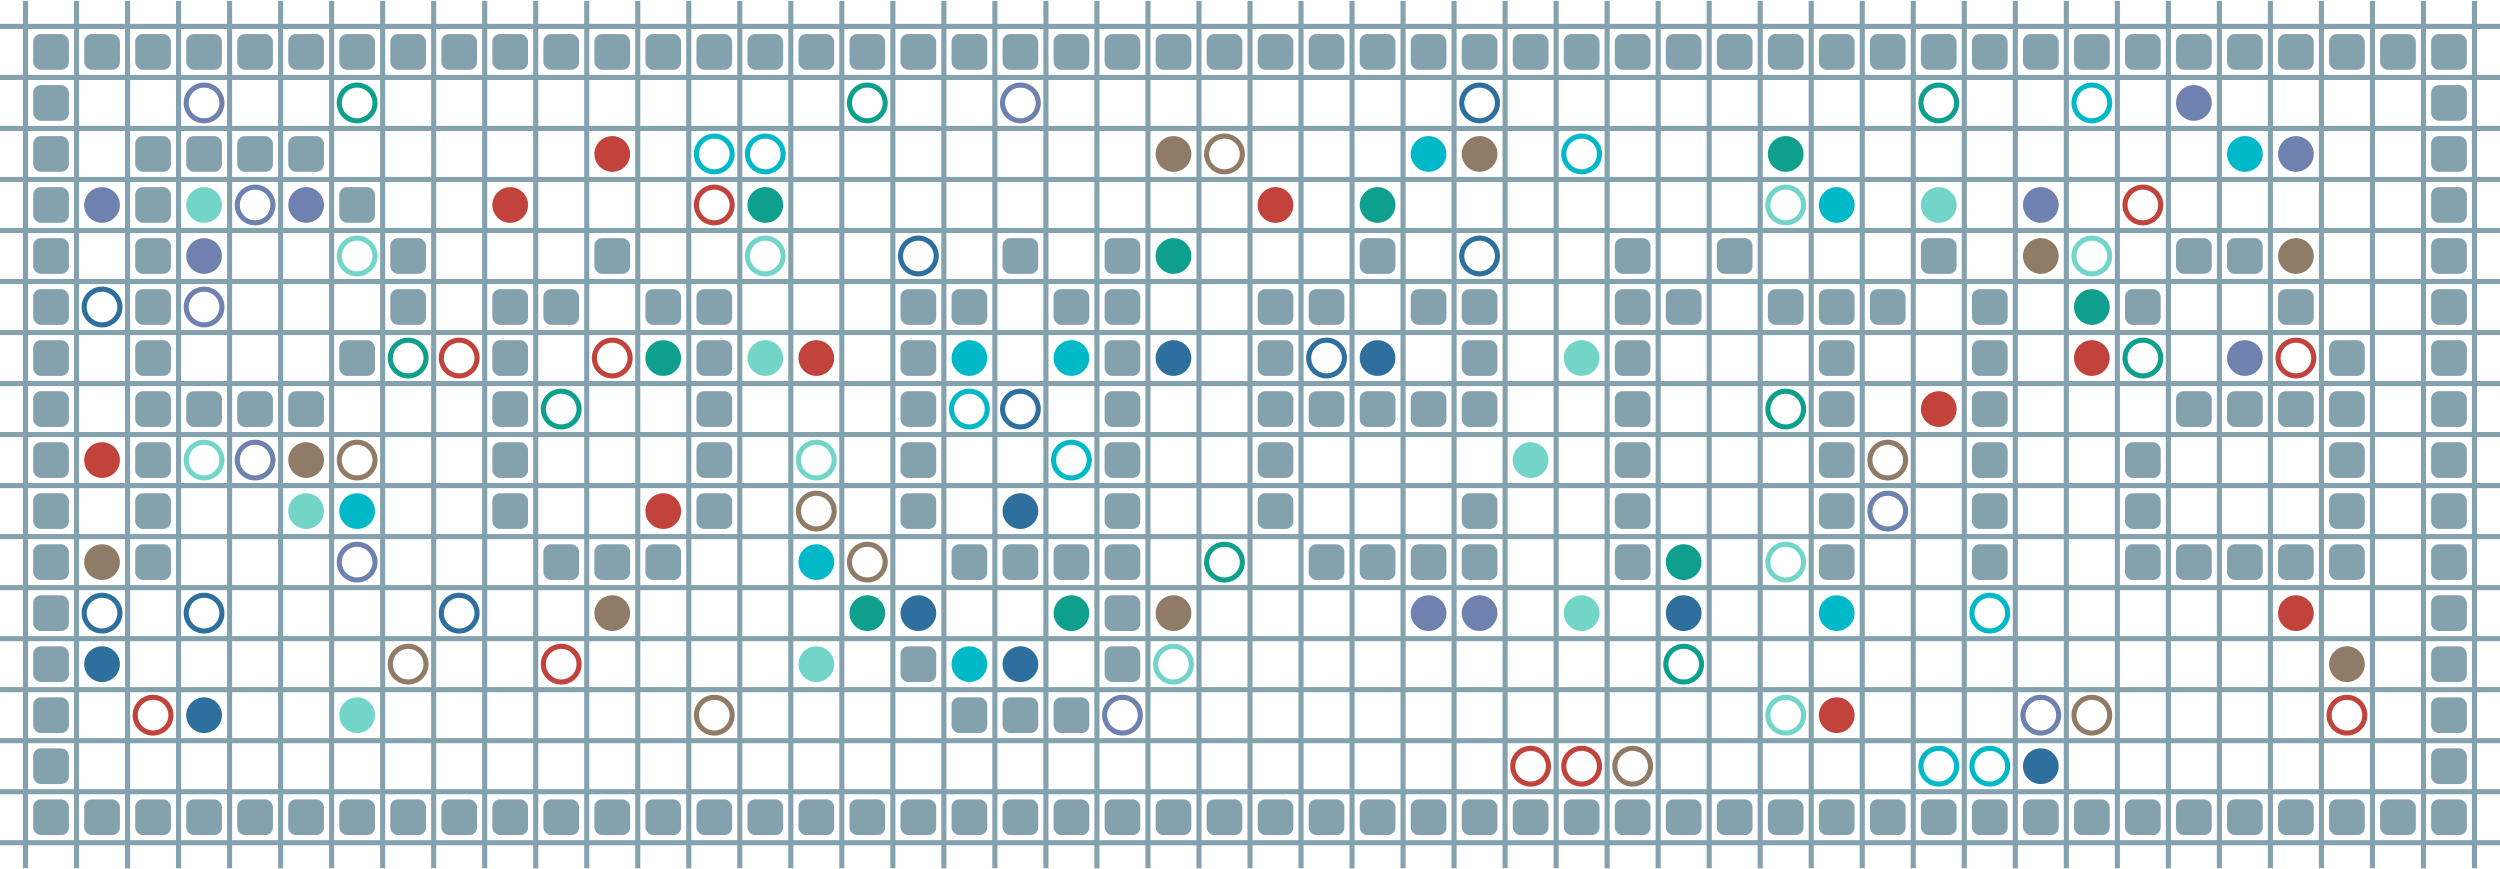 <?xml version="1.0" encoding="UTF-8"?>
        <svg xmlns="http://www.w3.org/2000/svg" xmlns:xlink="http://www.w3.org/1999/xlink"
             width="512" height="178" viewBox="0 -1700 4900 1700">
<defs>

        <rect id="obstacle" width="70" height="70" fill="#84A1AE" rx="15"/>
        <style>
        .line {stroke: #84A1AE; stroke-width: 10;}
        .agent {r: 35;}
        .target {fill: none; stroke-width: 10; r: 35;}
        </style>
        
</defs>

<line class="line" x1="-50.0" x2="-50.0" y1="0" y2="-1700" />
<line class="line" x1="50.0" x2="50.0" y1="0" y2="-1700" />
<line class="line" x1="150.0" x2="150.0" y1="0" y2="-1700" />
<line class="line" x1="250.0" x2="250.0" y1="0" y2="-1700" />
<line class="line" x1="350.0" x2="350.0" y1="0" y2="-1700" />
<line class="line" x1="450.0" x2="450.0" y1="0" y2="-1700" />
<line class="line" x1="550.0" x2="550.0" y1="0" y2="-1700" />
<line class="line" x1="650.0" x2="650.0" y1="0" y2="-1700" />
<line class="line" x1="750.0" x2="750.0" y1="0" y2="-1700" />
<line class="line" x1="850.0" x2="850.0" y1="0" y2="-1700" />
<line class="line" x1="950.0" x2="950.0" y1="0" y2="-1700" />
<line class="line" x1="1050.0" x2="1050.0" y1="0" y2="-1700" />
<line class="line" x1="1150.0" x2="1150.0" y1="0" y2="-1700" />
<line class="line" x1="1250.0" x2="1250.0" y1="0" y2="-1700" />
<line class="line" x1="1350.0" x2="1350.0" y1="0" y2="-1700" />
<line class="line" x1="1450.0" x2="1450.0" y1="0" y2="-1700" />
<line class="line" x1="1550.0" x2="1550.0" y1="0" y2="-1700" />
<line class="line" x1="1650.0" x2="1650.0" y1="0" y2="-1700" />
<line class="line" x1="1750.0" x2="1750.0" y1="0" y2="-1700" />
<line class="line" x1="1850.0" x2="1850.0" y1="0" y2="-1700" />
<line class="line" x1="1950.0" x2="1950.0" y1="0" y2="-1700" />
<line class="line" x1="2050.0" x2="2050.0" y1="0" y2="-1700" />
<line class="line" x1="2150.0" x2="2150.0" y1="0" y2="-1700" />
<line class="line" x1="2250.0" x2="2250.0" y1="0" y2="-1700" />
<line class="line" x1="2350.0" x2="2350.0" y1="0" y2="-1700" />
<line class="line" x1="2450.0" x2="2450.0" y1="0" y2="-1700" />
<line class="line" x1="2550.0" x2="2550.0" y1="0" y2="-1700" />
<line class="line" x1="2650.0" x2="2650.0" y1="0" y2="-1700" />
<line class="line" x1="2750.0" x2="2750.0" y1="0" y2="-1700" />
<line class="line" x1="2850.0" x2="2850.0" y1="0" y2="-1700" />
<line class="line" x1="2950.0" x2="2950.0" y1="0" y2="-1700" />
<line class="line" x1="3050.0" x2="3050.0" y1="0" y2="-1700" />
<line class="line" x1="3150.0" x2="3150.0" y1="0" y2="-1700" />
<line class="line" x1="3250.0" x2="3250.0" y1="0" y2="-1700" />
<line class="line" x1="3350.0" x2="3350.0" y1="0" y2="-1700" />
<line class="line" x1="3450.0" x2="3450.0" y1="0" y2="-1700" />
<line class="line" x1="3550.0" x2="3550.0" y1="0" y2="-1700" />
<line class="line" x1="3650.0" x2="3650.0" y1="0" y2="-1700" />
<line class="line" x1="3750.0" x2="3750.0" y1="0" y2="-1700" />
<line class="line" x1="3850.0" x2="3850.0" y1="0" y2="-1700" />
<line class="line" x1="3950.0" x2="3950.0" y1="0" y2="-1700" />
<line class="line" x1="4050.0" x2="4050.0" y1="0" y2="-1700" />
<line class="line" x1="4150.0" x2="4150.0" y1="0" y2="-1700" />
<line class="line" x1="4250.0" x2="4250.0" y1="0" y2="-1700" />
<line class="line" x1="4350.0" x2="4350.0" y1="0" y2="-1700" />
<line class="line" x1="4450.0" x2="4450.0" y1="0" y2="-1700" />
<line class="line" x1="4550.0" x2="4550.0" y1="0" y2="-1700" />
<line class="line" x1="4650.0" x2="4650.0" y1="0" y2="-1700" />
<line class="line" x1="4750.0" x2="4750.0" y1="0" y2="-1700" />
<line class="line" x1="4850.0" x2="4850.0" y1="0" y2="-1700" />
<line class="line" x1="0" x2="4900" y1="50.0" y2="50.0" />
<line class="line" x1="0" x2="4900" y1="-50.0" y2="-50.0" />
<line class="line" x1="0" x2="4900" y1="-150.0" y2="-150.0" />
<line class="line" x1="0" x2="4900" y1="-250.0" y2="-250.0" />
<line class="line" x1="0" x2="4900" y1="-350.0" y2="-350.0" />
<line class="line" x1="0" x2="4900" y1="-450.0" y2="-450.0" />
<line class="line" x1="0" x2="4900" y1="-550.0" y2="-550.0" />
<line class="line" x1="0" x2="4900" y1="-650.0" y2="-650.0" />
<line class="line" x1="0" x2="4900" y1="-750.0" y2="-750.0" />
<line class="line" x1="0" x2="4900" y1="-850.0" y2="-850.0" />
<line class="line" x1="0" x2="4900" y1="-950.0" y2="-950.0" />
<line class="line" x1="0" x2="4900" y1="-1050.0" y2="-1050.0" />
<line class="line" x1="0" x2="4900" y1="-1150.0" y2="-1150.0" />
<line class="line" x1="0" x2="4900" y1="-1250.0" y2="-1250.0" />
<line class="line" x1="0" x2="4900" y1="-1350.0" y2="-1350.0" />
<line class="line" x1="0" x2="4900" y1="-1450.0" y2="-1450.0" />
<line class="line" x1="0" x2="4900" y1="-1550.0" y2="-1550.0" />
<line class="line" x1="0" x2="4900" y1="-1650.0" y2="-1650.0" />
<use href="#obstacle" x="65" y="-135" />
<use href="#obstacle" x="65" y="-235" />
<use href="#obstacle" x="65" y="-335" />
<use href="#obstacle" x="65" y="-435" />
<use href="#obstacle" x="65" y="-535" />
<use href="#obstacle" x="65" y="-635" />
<use href="#obstacle" x="65" y="-735" />
<use href="#obstacle" x="65" y="-835" />
<use href="#obstacle" x="65" y="-935" />
<use href="#obstacle" x="65" y="-1035" />
<use href="#obstacle" x="65" y="-1135" />
<use href="#obstacle" x="65" y="-1235" />
<use href="#obstacle" x="65" y="-1335" />
<use href="#obstacle" x="65" y="-1435" />
<use href="#obstacle" x="65" y="-1535" />
<use href="#obstacle" x="65" y="-1635" />
<use href="#obstacle" x="165" y="-135" />
<use href="#obstacle" x="165" y="-1635" />
<use href="#obstacle" x="265" y="-135" />
<use href="#obstacle" x="265" y="-635" />
<use href="#obstacle" x="265" y="-735" />
<use href="#obstacle" x="265" y="-835" />
<use href="#obstacle" x="265" y="-935" />
<use href="#obstacle" x="265" y="-1035" />
<use href="#obstacle" x="265" y="-1135" />
<use href="#obstacle" x="265" y="-1235" />
<use href="#obstacle" x="265" y="-1335" />
<use href="#obstacle" x="265" y="-1435" />
<use href="#obstacle" x="265" y="-1635" />
<use href="#obstacle" x="365" y="-135" />
<use href="#obstacle" x="365" y="-935" />
<use href="#obstacle" x="365" y="-1435" />
<use href="#obstacle" x="365" y="-1635" />
<use href="#obstacle" x="465" y="-135" />
<use href="#obstacle" x="465" y="-935" />
<use href="#obstacle" x="465" y="-1435" />
<use href="#obstacle" x="465" y="-1635" />
<use href="#obstacle" x="565" y="-135" />
<use href="#obstacle" x="565" y="-935" />
<use href="#obstacle" x="565" y="-1435" />
<use href="#obstacle" x="565" y="-1635" />
<use href="#obstacle" x="665" y="-135" />
<use href="#obstacle" x="665" y="-1035" />
<use href="#obstacle" x="665" y="-1335" />
<use href="#obstacle" x="665" y="-1635" />
<use href="#obstacle" x="765" y="-135" />
<use href="#obstacle" x="765" y="-1135" />
<use href="#obstacle" x="765" y="-1235" />
<use href="#obstacle" x="765" y="-1635" />
<use href="#obstacle" x="865" y="-135" />
<use href="#obstacle" x="865" y="-1635" />
<use href="#obstacle" x="965" y="-135" />
<use href="#obstacle" x="965" y="-735" />
<use href="#obstacle" x="965" y="-835" />
<use href="#obstacle" x="965" y="-935" />
<use href="#obstacle" x="965" y="-1035" />
<use href="#obstacle" x="965" y="-1135" />
<use href="#obstacle" x="965" y="-1635" />
<use href="#obstacle" x="1065" y="-135" />
<use href="#obstacle" x="1065" y="-635" />
<use href="#obstacle" x="1065" y="-1135" />
<use href="#obstacle" x="1065" y="-1635" />
<use href="#obstacle" x="1165" y="-135" />
<use href="#obstacle" x="1165" y="-635" />
<use href="#obstacle" x="1165" y="-1235" />
<use href="#obstacle" x="1165" y="-1635" />
<use href="#obstacle" x="1265" y="-135" />
<use href="#obstacle" x="1265" y="-635" />
<use href="#obstacle" x="1265" y="-1135" />
<use href="#obstacle" x="1265" y="-1635" />
<use href="#obstacle" x="1365" y="-135" />
<use href="#obstacle" x="1365" y="-735" />
<use href="#obstacle" x="1365" y="-835" />
<use href="#obstacle" x="1365" y="-935" />
<use href="#obstacle" x="1365" y="-1035" />
<use href="#obstacle" x="1365" y="-1135" />
<use href="#obstacle" x="1365" y="-1635" />
<use href="#obstacle" x="1465" y="-135" />
<use href="#obstacle" x="1465" y="-1635" />
<use href="#obstacle" x="1565" y="-135" />
<use href="#obstacle" x="1565" y="-1635" />
<use href="#obstacle" x="1665" y="-135" />
<use href="#obstacle" x="1665" y="-1635" />
<use href="#obstacle" x="1765" y="-135" />
<use href="#obstacle" x="1765" y="-435" />
<use href="#obstacle" x="1765" y="-735" />
<use href="#obstacle" x="1765" y="-835" />
<use href="#obstacle" x="1765" y="-935" />
<use href="#obstacle" x="1765" y="-1035" />
<use href="#obstacle" x="1765" y="-1135" />
<use href="#obstacle" x="1765" y="-1635" />
<use href="#obstacle" x="1865" y="-135" />
<use href="#obstacle" x="1865" y="-335" />
<use href="#obstacle" x="1865" y="-635" />
<use href="#obstacle" x="1865" y="-1135" />
<use href="#obstacle" x="1865" y="-1635" />
<use href="#obstacle" x="1965" y="-135" />
<use href="#obstacle" x="1965" y="-335" />
<use href="#obstacle" x="1965" y="-635" />
<use href="#obstacle" x="1965" y="-1235" />
<use href="#obstacle" x="1965" y="-1635" />
<use href="#obstacle" x="2065" y="-135" />
<use href="#obstacle" x="2065" y="-335" />
<use href="#obstacle" x="2065" y="-635" />
<use href="#obstacle" x="2065" y="-1135" />
<use href="#obstacle" x="2065" y="-1635" />
<use href="#obstacle" x="2165" y="-135" />
<use href="#obstacle" x="2165" y="-435" />
<use href="#obstacle" x="2165" y="-535" />
<use href="#obstacle" x="2165" y="-635" />
<use href="#obstacle" x="2165" y="-735" />
<use href="#obstacle" x="2165" y="-835" />
<use href="#obstacle" x="2165" y="-935" />
<use href="#obstacle" x="2165" y="-1035" />
<use href="#obstacle" x="2165" y="-1135" />
<use href="#obstacle" x="2165" y="-1235" />
<use href="#obstacle" x="2165" y="-1635" />
<use href="#obstacle" x="2265" y="-135" />
<use href="#obstacle" x="2265" y="-1635" />
<use href="#obstacle" x="2365" y="-135" />
<use href="#obstacle" x="2365" y="-1635" />
<use href="#obstacle" x="2465" y="-135" />
<use href="#obstacle" x="2465" y="-735" />
<use href="#obstacle" x="2465" y="-835" />
<use href="#obstacle" x="2465" y="-935" />
<use href="#obstacle" x="2465" y="-1035" />
<use href="#obstacle" x="2465" y="-1135" />
<use href="#obstacle" x="2465" y="-1635" />
<use href="#obstacle" x="2565" y="-135" />
<use href="#obstacle" x="2565" y="-635" />
<use href="#obstacle" x="2565" y="-935" />
<use href="#obstacle" x="2565" y="-1135" />
<use href="#obstacle" x="2565" y="-1635" />
<use href="#obstacle" x="2665" y="-135" />
<use href="#obstacle" x="2665" y="-635" />
<use href="#obstacle" x="2665" y="-935" />
<use href="#obstacle" x="2665" y="-1235" />
<use href="#obstacle" x="2665" y="-1635" />
<use href="#obstacle" x="2765" y="-135" />
<use href="#obstacle" x="2765" y="-635" />
<use href="#obstacle" x="2765" y="-935" />
<use href="#obstacle" x="2765" y="-1135" />
<use href="#obstacle" x="2765" y="-1635" />
<use href="#obstacle" x="2865" y="-135" />
<use href="#obstacle" x="2865" y="-635" />
<use href="#obstacle" x="2865" y="-735" />
<use href="#obstacle" x="2865" y="-935" />
<use href="#obstacle" x="2865" y="-1035" />
<use href="#obstacle" x="2865" y="-1135" />
<use href="#obstacle" x="2865" y="-1635" />
<use href="#obstacle" x="2965" y="-135" />
<use href="#obstacle" x="2965" y="-1635" />
<use href="#obstacle" x="3065" y="-135" />
<use href="#obstacle" x="3065" y="-1635" />
<use href="#obstacle" x="3165" y="-135" />
<use href="#obstacle" x="3165" y="-635" />
<use href="#obstacle" x="3165" y="-735" />
<use href="#obstacle" x="3165" y="-835" />
<use href="#obstacle" x="3165" y="-935" />
<use href="#obstacle" x="3165" y="-1035" />
<use href="#obstacle" x="3165" y="-1135" />
<use href="#obstacle" x="3165" y="-1235" />
<use href="#obstacle" x="3165" y="-1635" />
<use href="#obstacle" x="3265" y="-135" />
<use href="#obstacle" x="3265" y="-1135" />
<use href="#obstacle" x="3265" y="-1635" />
<use href="#obstacle" x="3365" y="-135" />
<use href="#obstacle" x="3365" y="-1235" />
<use href="#obstacle" x="3365" y="-1635" />
<use href="#obstacle" x="3465" y="-135" />
<use href="#obstacle" x="3465" y="-1135" />
<use href="#obstacle" x="3465" y="-1635" />
<use href="#obstacle" x="3565" y="-135" />
<use href="#obstacle" x="3565" y="-635" />
<use href="#obstacle" x="3565" y="-735" />
<use href="#obstacle" x="3565" y="-835" />
<use href="#obstacle" x="3565" y="-935" />
<use href="#obstacle" x="3565" y="-1035" />
<use href="#obstacle" x="3565" y="-1135" />
<use href="#obstacle" x="3565" y="-1635" />
<use href="#obstacle" x="3665" y="-135" />
<use href="#obstacle" x="3665" y="-1135" />
<use href="#obstacle" x="3665" y="-1635" />
<use href="#obstacle" x="3765" y="-135" />
<use href="#obstacle" x="3765" y="-1235" />
<use href="#obstacle" x="3765" y="-1635" />
<use href="#obstacle" x="3865" y="-135" />
<use href="#obstacle" x="3865" y="-635" />
<use href="#obstacle" x="3865" y="-735" />
<use href="#obstacle" x="3865" y="-835" />
<use href="#obstacle" x="3865" y="-935" />
<use href="#obstacle" x="3865" y="-1035" />
<use href="#obstacle" x="3865" y="-1135" />
<use href="#obstacle" x="3865" y="-1635" />
<use href="#obstacle" x="3965" y="-135" />
<use href="#obstacle" x="3965" y="-1635" />
<use href="#obstacle" x="4065" y="-135" />
<use href="#obstacle" x="4065" y="-1635" />
<use href="#obstacle" x="4165" y="-135" />
<use href="#obstacle" x="4165" y="-635" />
<use href="#obstacle" x="4165" y="-735" />
<use href="#obstacle" x="4165" y="-835" />
<use href="#obstacle" x="4165" y="-1135" />
<use href="#obstacle" x="4165" y="-1635" />
<use href="#obstacle" x="4265" y="-135" />
<use href="#obstacle" x="4265" y="-635" />
<use href="#obstacle" x="4265" y="-935" />
<use href="#obstacle" x="4265" y="-1235" />
<use href="#obstacle" x="4265" y="-1635" />
<use href="#obstacle" x="4365" y="-135" />
<use href="#obstacle" x="4365" y="-635" />
<use href="#obstacle" x="4365" y="-935" />
<use href="#obstacle" x="4365" y="-1235" />
<use href="#obstacle" x="4365" y="-1635" />
<use href="#obstacle" x="4465" y="-135" />
<use href="#obstacle" x="4465" y="-635" />
<use href="#obstacle" x="4465" y="-935" />
<use href="#obstacle" x="4465" y="-1135" />
<use href="#obstacle" x="4465" y="-1635" />
<use href="#obstacle" x="4565" y="-135" />
<use href="#obstacle" x="4565" y="-635" />
<use href="#obstacle" x="4565" y="-735" />
<use href="#obstacle" x="4565" y="-835" />
<use href="#obstacle" x="4565" y="-935" />
<use href="#obstacle" x="4565" y="-1035" />
<use href="#obstacle" x="4565" y="-1635" />
<use href="#obstacle" x="4665" y="-135" />
<use href="#obstacle" x="4665" y="-1635" />
<use href="#obstacle" x="4765" y="-135" />
<use href="#obstacle" x="4765" y="-235" />
<use href="#obstacle" x="4765" y="-335" />
<use href="#obstacle" x="4765" y="-435" />
<use href="#obstacle" x="4765" y="-535" />
<use href="#obstacle" x="4765" y="-635" />
<use href="#obstacle" x="4765" y="-735" />
<use href="#obstacle" x="4765" y="-835" />
<use href="#obstacle" x="4765" y="-935" />
<use href="#obstacle" x="4765" y="-1035" />
<use href="#obstacle" x="4765" y="-1135" />
<use href="#obstacle" x="4765" y="-1235" />
<use href="#obstacle" x="4765" y="-1335" />
<use href="#obstacle" x="4765" y="-1435" />
<use href="#obstacle" x="4765" y="-1535" />
<use href="#obstacle" x="4765" y="-1635" />
<circle class="agent" cx="1600" cy="-1000" fill="#c1433c" r="35"> <animate attributeName="cy" dur="21.75s" keyTimes="0.0;0.011;0.023;0.034;0.045;0.068;0.08;0.102;0.114;0.125;0.136;0.239;0.25;0.261;0.273;1.0" repeatCount="indefinite" values="-1000;-1000;-1000;-1100;-1200;-1200;-1300;-1300;-1400;-1400;-1300;-1300;-1400;-1400;-1300;-1300"/>
<animate attributeName="cx" dur="21.75s" keyTimes="0.0;0.011;0.023;0.045;0.057;0.068;0.08;0.091;0.102;0.114;0.125;0.136;0.148;0.159;0.17;0.182;0.193;0.205;0.216;0.227;0.239;0.25;0.261;0.273;0.284;0.295;0.307;0.318;0.33;0.341;0.352;0.364;0.375;0.386;1.0" repeatCount="indefinite" values="1600;1600;1700;1700;1800;1900;1900;2000;2100;2100;2200;2200;2300;2400;2500;2600;2700;2800;2900;3000;3100;3100;3200;3200;3300;3400;3500;3600;3700;3800;3900;4000;4100;4200;4200"/>
<animate attributeName="visibility" dur="21.75s" keyTimes="0.0;0.011;1.0" repeatCount="indefinite" values="visible;visible;visible"/> </circle>
<circle class="agent" cx="3300" cy="-500" fill="#2e6f9e" r="35"> <animate attributeName="cy" dur="21.75s" keyTimes="0.0;0.011;0.034;0.045;0.068;0.08;0.091;0.102;0.114;0.125;0.136;0.148;1.0" repeatCount="indefinite" values="-500;-500;-500;-600;-600;-700;-800;-900;-1000;-1100;-1100;-1200;-1200"/>
<animate attributeName="cx" dur="21.75s" keyTimes="0.0;0.011;0.023;0.034;0.057;0.068;0.148;0.159;1.0" repeatCount="indefinite" values="3300;3300;3200;3100;3100;3000;3000;2900;2900"/>
<animate attributeName="visibility" dur="21.75s" keyTimes="0.0;0.011;1.0" repeatCount="indefinite" values="visible;visible;visible"/> </circle>
<circle class="agent" cx="4500" cy="-1400" fill="#6e81af" r="35"> <animate attributeName="cy" dur="21.75s" keyTimes="0.0;0.011;0.023;0.057;0.068;0.08;0.091;0.102;0.114;0.125;0.136;0.148;0.159;0.17;0.205;0.216;0.227;1.0" repeatCount="indefinite" values="-1400;-1400;-1300;-1300;-1200;-1200;-1100;-1000;-900;-900;-800;-700;-600;-500;-500;-600;-700;-700"/>
<animate attributeName="cx" dur="21.75s" keyTimes="0.0;0.011;0.023;0.034;0.045;0.057;0.068;0.08;0.114;0.125;0.17;0.182;0.193;0.205;1.0" repeatCount="indefinite" values="4500;4500;4500;4400;4300;4200;4200;4100;4100;4000;4000;3900;3800;3700;3700"/>
<animate attributeName="visibility" dur="21.75s" keyTimes="0.0;0.011;1.0" repeatCount="indefinite" values="visible;visible;visible"/> </circle>
<circle class="agent" cx="2100" cy="-1000" fill="#00b9c8" r="35"> <animate attributeName="cy" dur="21.75s" keyTimes="0.0;0.011;0.023;0.034;1.0" repeatCount="indefinite" values="-1000;-1000;-900;-800;-800"/>
<animate attributeName="cx" dur="21.75s" keyTimes="0.0;0.011;1.0" repeatCount="indefinite" values="2100;2100;2100"/>
<animate attributeName="visibility" dur="21.75s" keyTimes="0.0;0.011;1.0" repeatCount="indefinite" values="visible;visible;visible"/> </circle>
<circle class="agent" cx="3100" cy="-500" fill="#72D5C8" r="35"> <animate attributeName="cy" dur="21.75s" keyTimes="0.0;0.011;0.023;0.034;1.0" repeatCount="indefinite" values="-500;-500;-400;-300;-300"/>
<animate attributeName="cx" dur="21.75s" keyTimes="0.0;0.011;0.034;0.045;0.057;0.068;0.08;1.0" repeatCount="indefinite" values="3100;3100;3100;3200;3300;3400;3500;3500"/>
<animate attributeName="visibility" dur="21.75s" keyTimes="0.0;0.011;1.0" repeatCount="indefinite" values="visible;visible;visible"/> </circle>
<circle class="agent" cx="1300" cy="-1000" fill="#0ea08c" r="35"> <animate attributeName="cy" dur="21.75s" keyTimes="0.0;0.011;0.023;1.0" repeatCount="indefinite" values="-1000;-1000;-900;-900"/>
<animate attributeName="cx" dur="21.75s" keyTimes="0.0;0.011;0.023;0.034;0.045;1.0" repeatCount="indefinite" values="1300;1300;1300;1200;1100;1100"/>
<animate attributeName="visibility" dur="21.75s" keyTimes="0.0;0.011;1.0" repeatCount="indefinite" values="visible;visible;visible"/> </circle>
<circle class="agent" cx="2900" cy="-1400" fill="#8F7B66" r="35"> <animate attributeName="cy" dur="21.75s" keyTimes="0.0;0.011;0.023;0.034;0.114;0.125;0.182;0.193;0.25;0.261;0.284;0.295;0.307;0.318;0.33;1.0" repeatCount="indefinite" values="-1400;-1400;-1400;-1300;-1300;-1400;-1400;-1300;-1300;-1200;-1200;-1100;-1000;-900;-800;-800"/>
<animate attributeName="cx" dur="21.75s" keyTimes="0.0;0.011;0.023;0.034;0.045;0.057;0.068;0.08;0.091;0.102;0.114;0.125;0.136;0.148;0.159;0.17;0.182;0.193;0.205;0.216;0.227;0.239;0.25;0.261;0.273;0.284;0.33;0.341;0.352;1.0" repeatCount="indefinite" values="2900;2900;2800;2800;2700;2600;2500;2400;2300;2200;2100;2100;2000;1900;1800;1700;1600;1600;1500;1400;1300;1200;1100;1100;1000;900;900;800;700;700"/>
<animate attributeName="visibility" dur="21.75s" keyTimes="0.0;0.011;1.0" repeatCount="indefinite" values="visible;visible;visible"/> </circle>
<circle class="agent" cx="200" cy="-800" fill="#c1433c" r="35"> <animate attributeName="cy" dur="21.75s" keyTimes="0.0;0.011;0.023;0.034;0.045;0.057;0.068;0.08;0.25;0.261;0.273;0.284;0.341;0.352;0.375;0.386;0.398;0.409;0.557;0.568;0.58;0.591;0.739;0.75;0.807;0.818;0.852;0.864;0.886;0.898;0.932;0.943;1.0" repeatCount="indefinite" values="-800;-800;-900;-800;-700;-600;-500;-400;-400;-300;-300;-200;-200;-300;-300;-400;-300;-200;-200;-300;-300;-200;-200;-300;-300;-200;-200;-300;-300;-400;-400;-300;-300"/>
<animate attributeName="cx" dur="21.75s" keyTimes="0.0;0.011;0.08;0.091;0.102;0.114;0.125;0.136;0.148;0.159;0.17;0.182;0.193;0.205;0.216;0.227;0.239;0.25;0.261;0.273;0.284;0.295;0.307;0.318;0.33;0.523;0.534;0.545;0.568;0.58;0.591;0.602;0.614;0.625;0.636;0.648;0.659;0.67;0.682;0.693;0.705;0.716;0.727;0.739;0.75;0.761;0.773;0.784;0.795;0.807;0.818;0.83;0.841;0.852;0.864;0.875;0.886;0.898;0.909;0.92;0.932;0.943;0.955;0.966;0.977;0.989;1.0" repeatCount="indefinite" values="200;200;200;300;400;500;600;700;800;900;1000;1100;1200;1300;1400;1500;1600;1700;1700;1800;1800;1900;1900;1800;1700;1700;1600;1700;1700;1800;1800;1900;2000;1900;2000;2100;2200;2300;2400;2500;2600;2700;2800;2900;2900;3000;3100;3200;3300;3400;3400;3500;3600;3700;3700;3800;3900;3900;4000;4100;4200;4200;4300;4400;4500;4600;4600"/>
<animate attributeName="visibility" dur="21.75s" keyTimes="0.0;0.011;1.0" repeatCount="indefinite" values="visible;visible;visible"/> </circle>
<circle class="agent" cx="2300" cy="-1000" fill="#2e6f9e" r="35"> <animate attributeName="cy" dur="21.75s" keyTimes="0.0;0.011;0.023;0.182;0.193;0.216;0.227;0.239;0.25;0.261;0.341;0.352;1.0" repeatCount="indefinite" values="-1000;-1000;-1100;-1100;-1200;-1200;-1300;-1400;-1400;-1300;-1300;-1200;-1200"/>
<animate attributeName="cx" dur="21.75s" keyTimes="0.0;0.011;0.045;0.057;0.193;0.205;0.216;0.239;0.25;0.261;0.273;0.284;0.295;0.33;0.341;0.352;0.364;1.0" repeatCount="indefinite" values="2300;2300;2300;2400;2400;2300;2400;2400;2300;2300;2200;2100;2000;2000;1900;1900;1800;1800"/>
<animate attributeName="visibility" dur="21.75s" keyTimes="0.0;0.011;1.0" repeatCount="indefinite" values="visible;visible;visible"/> </circle>
<circle class="agent" cx="600" cy="-1300" fill="#6e81af" r="35"> <animate attributeName="cy" dur="21.75s" keyTimes="0.0;0.011;1.0" repeatCount="indefinite" values="-1300;-1300;-1300"/>
<animate attributeName="cx" dur="21.75s" keyTimes="0.0;0.011;0.023;1.0" repeatCount="indefinite" values="600;600;500;500"/>
<animate attributeName="visibility" dur="21.75s" keyTimes="0.0;0.011;1.0" repeatCount="indefinite" values="visible;visible;visible"/> </circle>
<circle class="agent" cx="1600" cy="-600" fill="#00b9c8" r="35"> <animate attributeName="cy" dur="21.75s" keyTimes="0.0;0.011;0.023;0.034;0.045;0.057;0.068;0.08;0.091;0.114;0.125;0.159;0.17;0.182;0.193;0.307;0.318;0.33;0.341;0.352;0.364;0.375;0.386;0.398;1.0" repeatCount="indefinite" values="-600;-600;-600;-700;-800;-900;-1000;-1100;-1200;-1200;-1300;-1300;-1400;-1400;-1300;-1300;-1200;-1100;-1000;-900;-800;-700;-600;-500;-500"/>
<animate attributeName="cx" dur="21.75s" keyTimes="0.0;0.011;0.023;0.091;0.102;0.114;0.125;0.136;0.148;0.159;0.193;0.205;0.216;0.227;0.239;0.25;0.261;0.273;0.284;0.295;0.307;0.398;0.409;0.42;0.432;0.443;0.455;0.466;0.477;0.489;1.0" repeatCount="indefinite" values="1600;1600;1700;1700;1800;1900;1900;2000;2100;2200;2200;2300;2400;2500;2600;2700;2800;2900;3000;3000;3100;3100;3200;3300;3400;3500;3600;3700;3800;3900;3900"/>
<animate attributeName="visibility" dur="21.75s" keyTimes="0.0;0.011;1.0" repeatCount="indefinite" values="visible;visible;visible"/> </circle>
<circle class="agent" cx="3800" cy="-1300" fill="#72D5C8" r="35"> <animate attributeName="cy" dur="21.75s" keyTimes="0.0;0.011;0.114;0.125;0.216;0.227;0.239;0.25;0.261;0.273;0.284;0.295;0.33;0.341;0.352;0.364;0.375;0.386;0.398;0.409;0.42;0.477;0.489;0.557;0.568;0.58;1.0" repeatCount="indefinite" values="-1300;-1300;-1300;-1400;-1400;-1500;-1500;-1400;-1400;-1300;-1300;-1200;-1200;-1100;-1000;-900;-900;-800;-700;-600;-500;-500;-600;-600;-700;-800;-800"/>
<animate attributeName="cx" dur="21.75s" keyTimes="0.0;0.011;0.023;0.034;0.045;0.057;0.068;0.08;0.091;0.102;0.114;0.125;0.136;0.148;0.159;0.17;0.182;0.193;0.205;0.216;0.227;0.239;0.25;0.261;0.273;0.284;0.295;0.307;0.318;0.33;0.364;0.375;0.42;0.432;0.443;0.455;0.466;0.477;0.489;0.5;0.511;0.523;0.534;0.545;0.557;1.0" repeatCount="indefinite" values="3800;3800;3700;3600;3500;3400;3300;3200;3100;3000;2900;2900;2800;2700;2600;2500;2500;2400;2300;2200;2200;2100;2100;2000;2000;1900;1900;1800;1700;1600;1600;1500;1500;1400;1300;1200;1100;1000;1000;900;800;700;600;500;400;400"/>
<animate attributeName="visibility" dur="21.75s" keyTimes="0.0;0.011;1.0" repeatCount="indefinite" values="visible;visible;visible"/> </circle>
<circle class="agent" cx="3500" cy="-1400" fill="#0ea08c" r="35"> <animate attributeName="cy" dur="21.75s" keyTimes="0.0;0.011;0.023;0.091;0.102;0.193;0.205;0.273;0.284;0.295;0.33;0.341;0.352;0.375;0.386;0.409;0.42;0.432;1.0" repeatCount="indefinite" values="-1400;-1400;-1300;-1300;-1400;-1400;-1300;-1300;-1400;-1500;-1500;-1400;-1300;-1300;-1200;-1200;-1100;-1000;-1000"/>
<animate attributeName="cx" dur="21.75s" keyTimes="0.0;0.011;0.023;0.034;0.045;0.057;0.068;0.08;0.091;0.102;0.114;0.125;0.136;0.148;0.159;0.17;0.182;0.193;0.205;0.216;0.227;0.239;0.25;0.261;0.273;0.295;0.307;0.318;0.33;0.352;0.364;0.375;0.386;0.398;0.409;0.432;0.443;1.0" repeatCount="indefinite" values="3500;3500;3500;3400;3300;3200;3100;3000;2900;2900;2800;2700;2600;2500;2400;2300;2300;2200;2200;2100;2000;1900;1800;1700;1600;1600;1500;1400;1300;1300;1200;1100;1100;1000;900;900;800;800"/>
<animate attributeName="visibility" dur="21.75s" keyTimes="0.0;0.011;1.0" repeatCount="indefinite" values="visible;visible;visible"/> </circle>
<circle class="agent" cx="4500" cy="-1200" fill="#8F7B66" r="35"> <animate attributeName="cy" dur="21.75s" keyTimes="0.0;0.011;0.023;0.034;0.205;0.216;0.261;0.273;0.375;0.386;0.398;0.409;0.42;0.432;0.443;0.455;0.466;0.523;0.534;1.0" repeatCount="indefinite" values="-1200;-1200;-1200;-1300;-1300;-1400;-1400;-1300;-1300;-1200;-1100;-1000;-900;-800;-700;-600;-500;-500;-400;-400"/>
<animate attributeName="cx" dur="21.75s" keyTimes="0.0;0.011;0.034;0.045;0.057;0.068;0.08;0.091;0.102;0.114;0.125;0.136;0.148;0.159;0.17;0.182;0.193;0.205;0.216;0.227;0.239;0.25;0.261;0.273;0.284;0.295;0.307;0.318;0.33;0.341;0.352;0.364;0.375;0.466;0.477;0.489;0.5;0.511;0.523;0.534;0.545;0.557;0.568;0.58;1.0" repeatCount="indefinite" values="4500;4500;4500;4400;4300;4200;4100;4000;3900;3800;3700;3600;3500;3400;3300;3200;3100;3000;3000;2900;2800;2700;2600;2600;2500;2400;2300;2200;2100;2000;1900;1800;1700;1700;1600;1500;1400;1300;1200;1200;1100;1000;900;800;800"/>
<animate attributeName="visibility" dur="21.75s" keyTimes="0.0;0.011;1.0" repeatCount="indefinite" values="visible;visible;visible"/> </circle>
<circle class="agent" cx="2500" cy="-1300" fill="#c1433c" r="35"> <animate attributeName="cy" dur="21.75s" keyTimes="0.0;0.011;0.023;0.034;0.045;0.057;0.068;0.08;0.102;0.114;0.148;0.159;0.17;0.182;0.193;0.205;0.216;0.227;0.239;0.25;0.261;1.0" repeatCount="indefinite" values="-1300;-1300;-1200;-1200;-1300;-1400;-1400;-1300;-1300;-1200;-1200;-1100;-1000;-900;-800;-700;-600;-500;-400;-300;-200;-200"/>
<animate attributeName="cx" dur="21.75s" keyTimes="0.0;0.011;0.023;0.034;0.057;0.068;0.08;0.091;0.114;0.125;0.136;0.148;1.0" repeatCount="indefinite" values="2500;2500;2500;2600;2600;2700;2700;2800;2800;2900;3000;3100;3100"/>
<animate attributeName="visibility" dur="21.75s" keyTimes="0.0;0.011;1.0" repeatCount="indefinite" values="visible;visible;visible"/> </circle>
<circle class="agent" cx="2000" cy="-700" fill="#2e6f9e" r="35"> <animate attributeName="cy" dur="21.75s" keyTimes="0.0;0.011;0.023;0.034;1.0" repeatCount="indefinite" values="-700;-700;-800;-900;-900"/>
<animate attributeName="cx" dur="21.75s" keyTimes="0.0;0.011;1.0" repeatCount="indefinite" values="2000;2000;2000"/>
<animate attributeName="visibility" dur="21.75s" keyTimes="0.0;0.011;1.0" repeatCount="indefinite" values="visible;visible;visible"/> </circle>
<circle class="agent" cx="4400" cy="-1000" fill="#6e81af" r="35"> <animate attributeName="cy" dur="21.75s" keyTimes="0.0;0.011;0.034;0.045;0.057;0.068;0.08;0.091;0.102;0.114;0.125;0.136;0.17;0.182;0.58;0.591;0.602;0.659;0.67;0.693;0.705;1.0" repeatCount="indefinite" values="-1000;-1000;-1000;-900;-900;-800;-700;-600;-600;-500;-400;-300;-300;-200;-200;-300;-400;-400;-500;-500;-600;-600"/>
<animate attributeName="cx" dur="21.75s" keyTimes="0.0;0.011;0.023;0.034;0.045;0.057;0.091;0.102;0.136;0.148;0.159;0.17;0.182;0.193;0.205;0.216;0.227;0.239;0.25;0.261;0.273;0.284;0.295;0.307;0.318;0.33;0.341;0.352;0.364;0.375;0.386;0.398;0.557;0.568;0.58;0.602;0.614;0.625;0.636;0.648;0.659;0.67;0.682;0.693;0.705;0.716;0.727;0.739;1.0" repeatCount="indefinite" values="4400;4400;4300;4200;4200;4100;4100;4000;4000;3900;3800;3700;3700;3600;3500;3400;3300;3200;3100;3000;2900;2800;2700;2600;2500;2400;2300;2200;2200;2100;2000;1900;1900;1800;1700;1700;1600;1500;1400;1300;1200;1200;1100;1000;1000;900;800;700;700"/>
<animate attributeName="visibility" dur="21.75s" keyTimes="0.0;0.011;1.0" repeatCount="indefinite" values="visible;visible;visible"/> </circle>
<circle class="agent" cx="3600" cy="-500" fill="#00b9c8" r="35"> <animate attributeName="cy" dur="21.75s" keyTimes="0.0;0.011;0.023;0.034;0.045;1.0" repeatCount="indefinite" values="-500;-500;-400;-300;-200;-200"/>
<animate attributeName="cx" dur="21.75s" keyTimes="0.0;0.011;0.045;0.057;0.068;1.0" repeatCount="indefinite" values="3600;3600;3600;3700;3800;3800"/>
<animate attributeName="visibility" dur="21.75s" keyTimes="0.0;0.011;1.0" repeatCount="indefinite" values="visible;visible;visible"/> </circle>
<circle class="agent" cx="400" cy="-1300" fill="#72D5C8" r="35"> <animate attributeName="cy" dur="21.75s" keyTimes="0.0;0.011;0.023;1.0" repeatCount="indefinite" values="-1300;-1300;-1200;-1200"/>
<animate attributeName="cx" dur="21.75s" keyTimes="0.0;0.011;0.023;0.034;0.045;0.057;1.0" repeatCount="indefinite" values="400;400;400;500;600;700;700"/>
<animate attributeName="visibility" dur="21.75s" keyTimes="0.0;0.011;1.0" repeatCount="indefinite" values="visible;visible;visible"/> </circle>
<circle class="agent" cx="2700" cy="-1300" fill="#0ea08c" r="35"> <animate attributeName="cy" dur="21.75s" keyTimes="0.0;0.011;0.057;0.068;0.148;0.159;1.0" repeatCount="indefinite" values="-1300;-1300;-1300;-1400;-1400;-1500;-1500"/>
<animate attributeName="cx" dur="21.75s" keyTimes="0.0;0.011;0.023;0.034;0.045;0.057;0.068;0.08;0.091;0.102;0.114;0.125;0.136;0.148;1.0" repeatCount="indefinite" values="2700;2700;2800;2900;3000;3100;3100;3200;3300;3400;3500;3600;3700;3800;3800"/>
<animate attributeName="visibility" dur="21.75s" keyTimes="0.0;0.011;1.0" repeatCount="indefinite" values="visible;visible;visible"/> </circle>
<circle class="agent" cx="4000" cy="-1200" fill="#8F7B66" r="35"> <animate attributeName="cy" dur="21.75s" keyTimes="0.0;0.011;0.023;0.102;0.114;0.125;0.136;0.148;0.17;0.182;0.193;0.205;0.216;0.227;0.239;1.0" repeatCount="indefinite" values="-1200;-1200;-1100;-1100;-1000;-900;-1000;-900;-900;-800;-700;-600;-500;-400;-300;-300"/>
<animate attributeName="cx" dur="21.75s" keyTimes="0.0;0.011;0.091;0.102;0.148;0.159;0.17;1.0" repeatCount="indefinite" values="4000;4000;4000;4100;4100;4000;4100;4100"/>
<animate attributeName="visibility" dur="21.75s" keyTimes="0.0;0.011;1.0" repeatCount="indefinite" values="visible;visible;visible"/> </circle>
<circle class="agent" cx="3800" cy="-900" fill="#c1433c" r="35"> <animate attributeName="cy" dur="21.75s" keyTimes="0.0;0.011;0.023;0.034;0.045;0.057;0.068;0.08;0.091;0.102;0.114;0.125;0.489;0.5;1.0" repeatCount="indefinite" values="-900;-900;-1000;-900;-800;-700;-600;-600;-500;-400;-300;-200;-200;-300;-300"/>
<animate attributeName="cx" dur="21.75s" keyTimes="0.0;0.011;0.068;0.08;0.125;0.136;0.148;0.159;0.17;0.182;0.193;0.205;0.216;0.227;0.239;0.25;0.261;0.273;0.284;0.295;0.307;0.318;0.33;0.375;0.386;0.398;0.409;0.42;0.432;0.443;0.455;0.466;0.477;0.489;0.5;0.511;0.523;0.534;0.545;0.557;0.568;1.0" repeatCount="indefinite" values="3800;3800;3800;3700;3700;3600;3500;3400;3300;3200;3100;3000;2900;2800;2700;2600;2500;2400;2300;2200;2100;2000;1900;1900;1800;1700;1600;1500;1400;1300;1200;1100;1000;900;900;800;700;600;500;400;300;300"/>
<animate attributeName="visibility" dur="21.75s" keyTimes="0.0;0.011;1.0" repeatCount="indefinite" values="visible;visible;visible"/> </circle>
<circle class="agent" cx="400" cy="-300" fill="#2e6f9e" r="35"> <animate attributeName="cy" dur="21.75s" keyTimes="0.0;0.011;0.023;0.034;1.0" repeatCount="indefinite" values="-300;-300;-400;-500;-500"/>
<animate attributeName="cx" dur="21.75s" keyTimes="0.0;0.011;0.034;0.045;0.102;0.114;1.0" repeatCount="indefinite" values="400;400;400;300;300;200;200"/>
<animate attributeName="visibility" dur="21.75s" keyTimes="0.0;0.011;1.0" repeatCount="indefinite" values="visible;visible;visible"/> </circle>
<circle class="agent" cx="2800" cy="-500" fill="#6e81af" r="35"> <animate attributeName="cy" dur="21.75s" keyTimes="0.0;0.011;0.023;0.034;0.045;0.136;0.148;0.182;0.193;0.205;0.216;0.227;0.352;0.364;0.375;0.386;0.398;0.409;0.42;0.432;0.477;0.489;1.0" repeatCount="indefinite" values="-500;-500;-400;-300;-200;-200;-300;-300;-200;-200;-300;-200;-200;-300;-400;-500;-500;-600;-600;-700;-700;-800;-800"/>
<animate attributeName="cx" dur="21.75s" keyTimes="0.0;0.011;0.045;0.057;0.068;0.08;0.091;0.102;0.125;0.136;0.17;0.182;0.193;0.205;0.227;0.239;0.25;0.261;0.273;0.284;0.295;0.307;0.318;0.33;0.341;0.352;0.386;0.398;0.409;0.42;0.432;0.443;0.455;0.466;0.477;1.0" repeatCount="indefinite" values="2800;2800;2800;2700;2600;2500;2400;2300;2300;2200;2200;2300;2300;2200;2200;2100;2000;1900;1800;1700;1600;1500;1400;1300;1200;1100;1100;1000;1000;900;900;800;700;600;500;500"/>
<animate attributeName="visibility" dur="21.75s" keyTimes="0.0;0.011;1.0" repeatCount="indefinite" values="visible;visible;visible"/> </circle>
<circle class="agent" cx="3600" cy="-1300" fill="#00b9c8" r="35"> <animate attributeName="cy" dur="21.75s" keyTimes="0.0;0.011;0.08;0.091;0.102;0.114;0.125;0.136;0.148;0.159;0.17;0.216;0.227;0.25;0.261;0.284;0.295;1.0" repeatCount="indefinite" values="-1300;-1300;-1300;-1200;-1100;-1000;-900;-800;-700;-600;-500;-500;-400;-400;-300;-300;-200;-200"/>
<animate attributeName="cx" dur="21.75s" keyTimes="0.0;0.011;0.023;0.034;0.045;0.057;0.068;0.08;0.17;0.182;0.193;0.205;0.216;0.227;0.239;0.25;0.261;0.273;0.284;1.0" repeatCount="indefinite" values="3600;3600;3600;3500;3400;3300;3200;3100;3100;3200;3300;3400;3500;3500;3600;3700;3700;3800;3900;3900"/>
<animate attributeName="visibility" dur="21.75s" keyTimes="0.0;0.011;1.0" repeatCount="indefinite" values="visible;visible;visible"/> </circle>
<circle class="agent" cx="600" cy="-700" fill="#72D5C8" r="35"> <animate attributeName="cy" dur="21.75s" keyTimes="0.0;0.011;0.045;0.057;0.068;0.08;0.091;0.102;0.125;0.136;0.159;0.17;0.182;0.216;0.227;0.261;0.273;0.284;0.295;0.307;0.352;0.364;0.375;0.386;0.568;0.58;0.602;0.614;0.659;0.67;1.0" repeatCount="indefinite" values="-700;-700;-700;-800;-900;-1000;-1100;-1200;-1200;-1300;-1300;-1400;-1500;-1500;-1400;-1400;-1300;-1300;-1200;-1300;-1300;-1400;-1400;-1300;-1300;-1400;-1400;-1300;-1300;-1200;-1200"/>
<animate attributeName="cx" dur="21.75s" keyTimes="0.0;0.011;0.023;0.034;0.045;0.102;0.114;0.125;0.136;0.148;0.159;0.182;0.193;0.205;0.216;0.239;0.25;0.261;0.386;0.398;0.409;0.42;0.432;0.443;0.455;0.466;0.477;0.489;0.5;0.511;0.523;0.534;0.545;0.557;0.568;0.58;0.591;0.602;0.614;0.625;0.636;0.648;0.659;0.67;0.682;1.0" repeatCount="indefinite" values="600;600;700;800;900;900;1000;1100;1100;1200;1300;1300;1400;1500;1600;1600;1700;1800;1800;1900;2000;2100;2200;2300;2400;2500;2600;2700;2800;2900;3000;3100;3200;3300;3400;3400;3500;3600;3600;3700;3800;3900;4000;4000;4100;4100"/>
<animate attributeName="visibility" dur="21.75s" keyTimes="0.0;0.011;1.0" repeatCount="indefinite" values="visible;visible;visible"/> </circle>
<circle class="agent" cx="1500" cy="-1300" fill="#0ea08c" r="35"> <animate attributeName="cy" dur="21.75s" keyTimes="0.0;0.011;0.023;0.034;0.216;0.227;0.239;0.25;0.33;0.341;0.352;0.364;1.0" repeatCount="indefinite" values="-1300;-1300;-1400;-1500;-1500;-1400;-1400;-1500;-1500;-1400;-1400;-1500;-1500"/>
<animate attributeName="cx" dur="21.75s" keyTimes="0.0;0.011;0.034;0.045;0.057;0.341;0.352;0.364;0.375;1.0" repeatCount="indefinite" values="1500;1500;1500;1600;1700;1700;1800;1800;1700;1700"/>
<animate attributeName="visibility" dur="21.75s" keyTimes="0.0;0.011;1.0" repeatCount="indefinite" values="visible;visible;visible"/> </circle>
<circle class="agent" cx="2300" cy="-1400" fill="#8F7B66" r="35"> <animate attributeName="cy" dur="21.75s" keyTimes="0.0;0.011;0.023;0.08;0.091;0.114;0.125;0.136;0.148;0.159;0.17;0.182;0.193;0.205;0.216;0.227;0.239;0.25;1.0" repeatCount="indefinite" values="-1400;-1400;-1300;-1300;-1400;-1400;-1300;-1300;-1200;-1100;-1000;-900;-800;-700;-600;-500;-400;-300;-300"/>
<animate attributeName="cx" dur="21.75s" keyTimes="0.0;0.011;0.034;0.045;0.057;0.068;0.091;0.102;0.114;0.125;0.136;0.25;0.261;0.273;0.284;1.0" repeatCount="indefinite" values="2300;2300;2300;2200;2100;2000;2000;1900;1800;1800;1700;1700;1600;1500;1400;1400"/>
<animate attributeName="visibility" dur="21.75s" keyTimes="0.0;0.011;1.0" repeatCount="indefinite" values="visible;visible;visible"/> </circle>
<circle class="agent" cx="1300" cy="-700" fill="#c1433c" r="35"> <animate attributeName="cy" dur="21.75s" keyTimes="0.0;0.011;0.023;0.034;0.045;0.057;1.0" repeatCount="indefinite" values="-700;-700;-700;-800;-900;-1000;-1000"/>
<animate attributeName="cx" dur="21.75s" keyTimes="0.0;0.011;0.023;1.0" repeatCount="indefinite" values="1300;1300;1200;1200"/>
<animate attributeName="visibility" dur="21.75s" keyTimes="0.0;0.011;1.0" repeatCount="indefinite" values="visible;visible;visible"/> </circle>
<circle class="agent" cx="2000" cy="-400" fill="#2e6f9e" r="35"> <animate attributeName="cy" dur="21.75s" keyTimes="0.0;0.011;0.023;0.034;0.08;0.091;0.102;0.114;0.125;0.136;0.148;0.159;0.17;0.182;0.273;0.284;0.295;0.307;0.364;0.375;0.386;0.398;0.409;1.0" repeatCount="indefinite" values="-400;-400;-400;-500;-500;-600;-600;-700;-800;-900;-1000;-1100;-1200;-1300;-1300;-1400;-1400;-1500;-1500;-1400;-1300;-1200;-1100;-1100"/>
<animate attributeName="cx" dur="21.75s" keyTimes="0.0;0.011;0.023;0.034;0.045;0.057;0.068;0.08;0.091;0.102;0.182;0.193;0.205;0.216;0.227;0.239;0.25;0.261;0.273;0.284;0.295;0.307;0.318;0.33;0.341;0.352;0.364;1.0" repeatCount="indefinite" values="2000;2000;2100;2100;2000;1900;1800;1700;1700;1600;1600;1500;1400;1300;1200;1100;1000;900;800;800;700;700;600;500;400;300;200;200"/>
<animate attributeName="visibility" dur="21.75s" keyTimes="0.0;0.011;1.0" repeatCount="indefinite" values="visible;visible;visible"/> </circle>
<circle class="agent" cx="4000" cy="-1300" fill="#6e81af" r="35"> <animate attributeName="cy" dur="21.75s" keyTimes="0.0;0.011;0.023;0.114;0.125;0.136;0.148;0.159;0.17;0.182;0.193;0.205;0.216;0.227;0.239;0.25;0.261;1.0" repeatCount="indefinite" values="-1300;-1300;-1200;-1200;-1100;-1200;-1200;-1100;-1000;-900;-800;-700;-600;-500;-400;-400;-300;-300"/>
<animate attributeName="cx" dur="21.75s" keyTimes="0.0;0.011;0.136;0.148;0.239;0.25;1.0" repeatCount="indefinite" values="4000;4000;4000;4100;4100;4000;4000"/>
<animate attributeName="visibility" dur="21.75s" keyTimes="0.0;0.011;1.0" repeatCount="indefinite" values="visible;visible;visible"/> </circle>
<circle class="agent" cx="2800" cy="-1400" fill="#00b9c8" r="35"> <animate attributeName="cy" dur="21.75s" keyTimes="0.0;0.011;1.0" repeatCount="indefinite" values="-1400;-1400;-1400"/>
<animate attributeName="cx" dur="21.75s" keyTimes="0.0;0.011;0.023;0.034;0.045;0.057;0.068;0.08;0.091;0.102;0.114;0.125;0.136;0.148;0.159;1.0" repeatCount="indefinite" values="2800;2800;2700;2600;2500;2400;2300;2200;2100;2000;1900;1800;1700;1600;1500;1500"/>
<animate attributeName="visibility" dur="21.75s" keyTimes="0.0;0.011;1.0" repeatCount="indefinite" values="visible;visible;visible"/> </circle>
<circle class="agent" cx="700" cy="-300" fill="#72D5C8" r="35"> <animate attributeName="cy" dur="21.75s" keyTimes="0.0;0.011;0.034;0.045;0.057;0.068;0.08;0.091;0.102;0.114;0.125;0.136;0.148;0.159;0.193;0.205;0.216;0.25;0.261;0.352;0.364;0.398;0.409;0.42;0.432;0.443;0.455;1.0" repeatCount="indefinite" values="-300;-300;-300;-400;-500;-600;-700;-800;-900;-1000;-1100;-1200;-1200;-1300;-1300;-1400;-1500;-1500;-1400;-1400;-1300;-1300;-1400;-1400;-1300;-1400;-1300;-1300"/>
<animate attributeName="cx" dur="21.75s" keyTimes="0.0;0.011;0.023;0.034;0.136;0.148;0.159;0.17;0.182;0.193;0.216;0.227;0.239;0.25;0.261;0.273;0.284;0.295;0.318;0.33;0.341;0.352;0.364;0.375;0.386;0.398;0.455;0.466;0.477;0.489;0.5;0.511;0.523;0.534;0.545;0.557;0.568;1.0" repeatCount="indefinite" values="700;700;800;900;900;1000;1000;1100;1200;1300;1300;1400;1500;1600;1600;1700;1800;1900;1900;2000;2100;2200;2200;2300;2400;2500;2500;2600;2700;2800;2900;3000;3100;3200;3300;3400;3500;3500"/>
<animate attributeName="visibility" dur="21.75s" keyTimes="0.0;0.011;1.0" repeatCount="indefinite" values="visible;visible;visible"/> </circle>
<circle class="agent" cx="4100" cy="-1100" fill="#0ea08c" r="35"> <animate attributeName="cy" dur="21.75s" keyTimes="0.0;0.011;0.023;0.034;0.182;0.193;0.216;0.227;0.295;0.307;0.318;0.33;0.398;0.409;0.42;1.0" repeatCount="indefinite" values="-1100;-1100;-1200;-1300;-1300;-1400;-1400;-1500;-1500;-1400;-1400;-1300;-1300;-1400;-1500;-1500"/>
<animate attributeName="cx" dur="21.75s" keyTimes="0.0;0.011;0.034;0.045;0.057;0.068;0.08;0.091;0.102;0.114;0.125;0.136;0.148;0.159;0.17;0.182;0.193;0.205;0.216;0.227;0.239;0.25;0.261;0.273;0.284;0.33;0.341;0.352;0.364;0.375;0.386;0.398;0.42;0.432;0.443;0.455;0.466;0.477;0.489;0.5;0.511;0.523;1.0" repeatCount="indefinite" values="4100;4100;4100;4000;3900;3800;3700;3600;3500;3400;3300;3200;3100;3000;2900;2800;2800;2700;2600;2600;2500;2500;2400;2300;2200;2200;2100;2000;1900;1800;1700;1600;1600;1500;1400;1300;1200;1100;1000;900;800;700;700"/>
<animate attributeName="visibility" dur="21.75s" keyTimes="0.0;0.011;1.0" repeatCount="indefinite" values="visible;visible;visible"/> </circle>
<circle class="agent" cx="4600" cy="-400" fill="#8F7B66" r="35"> <animate attributeName="cy" dur="21.75s" keyTimes="0.0;0.011;0.023;0.034;0.045;0.057;0.068;0.08;0.091;0.102;0.114;0.125;0.148;0.159;0.284;0.295;0.341;0.352;0.398;0.409;1.0" repeatCount="indefinite" values="-400;-400;-500;-500;-600;-700;-800;-900;-1000;-1100;-1100;-1200;-1200;-1300;-1300;-1400;-1400;-1300;-1300;-1400;-1400"/>
<animate attributeName="cx" dur="21.75s" keyTimes="0.0;0.011;0.023;0.034;0.102;0.114;0.136;0.148;0.159;0.17;0.182;0.193;0.205;0.216;0.227;0.239;0.25;0.261;0.273;0.284;0.295;0.307;0.318;0.33;0.341;0.352;0.364;0.375;0.386;0.398;0.42;0.432;0.443;0.455;0.466;1.0" repeatCount="indefinite" values="4600;4600;4600;4700;4700;4600;4600;4500;4500;4400;4300;4200;4100;4000;3900;3800;3700;3600;3500;3400;3400;3300;3200;3200;3100;3100;3000;2900;2800;2700;2700;2600;2600;2500;2400;2400"/>
<animate attributeName="visibility" dur="21.75s" keyTimes="0.0;0.011;1.0" repeatCount="indefinite" values="visible;visible;visible"/> </circle>
<circle class="agent" cx="1000" cy="-1300" fill="#c1433c" r="35"> <animate attributeName="cy" dur="21.75s" keyTimes="0.0;0.011;0.17;0.182;0.193;0.205;0.216;0.227;1.0" repeatCount="indefinite" values="-1300;-1300;-1300;-1200;-1300;-1200;-1200;-1300;-1300"/>
<animate attributeName="cx" dur="21.75s" keyTimes="0.0;0.011;0.023;0.034;0.045;0.057;1.0" repeatCount="indefinite" values="1000;1000;1100;1200;1300;1400;1400"/>
<animate attributeName="visibility" dur="21.75s" keyTimes="0.0;0.011;1.0" repeatCount="indefinite" values="visible;visible;visible"/> </circle>
<circle class="agent" cx="200" cy="-400" fill="#2e6f9e" r="35"> <animate attributeName="cy" dur="21.75s" keyTimes="0.0;0.011;0.034;0.045;1.0" repeatCount="indefinite" values="-400;-400;-400;-500;-500"/>
<animate attributeName="cx" dur="21.75s" keyTimes="0.0;0.011;0.023;0.034;1.0" repeatCount="indefinite" values="200;200;300;400;400"/>
<animate attributeName="visibility" dur="21.75s" keyTimes="0.0;0.011;1.0" repeatCount="indefinite" values="visible;visible;visible"/> </circle>
<circle class="agent" cx="4300" cy="-1500" fill="#6e81af" r="35"> <animate attributeName="cy" dur="21.75s" keyTimes="0.0;0.011;1.0" repeatCount="indefinite" values="-1500;-1500;-1500"/>
<animate attributeName="cx" dur="21.75s" keyTimes="0.0;0.011;0.023;0.034;0.045;0.057;0.068;0.08;0.091;0.102;0.114;0.125;0.136;0.148;0.159;0.17;0.182;0.193;0.205;0.216;0.227;0.25;0.261;0.273;0.284;0.295;0.307;0.318;0.33;0.341;0.352;0.364;0.375;0.386;0.398;0.409;0.42;0.432;0.443;0.455;0.466;0.477;0.489;1.0" repeatCount="indefinite" values="4300;4300;4200;4100;4000;3900;3800;3700;3600;3500;3400;3300;3200;3100;3000;2900;2800;2700;2600;2500;2400;2400;2300;2200;2100;2000;1900;1800;1800;1700;1600;1500;1400;1300;1200;1100;1000;900;800;700;600;500;400;400"/>
<animate attributeName="visibility" dur="21.75s" keyTimes="0.0;0.011;1.0" repeatCount="indefinite" values="visible;visible;visible"/> </circle>
<circle class="agent" cx="700" cy="-700" fill="#00b9c8" r="35"> <animate attributeName="cy" dur="21.75s" keyTimes="0.0;0.011;0.034;0.045;0.057;0.068;0.08;0.091;0.114;0.125;0.148;0.159;1.0" repeatCount="indefinite" values="-700;-700;-700;-800;-900;-1000;-1100;-1200;-1200;-1300;-1300;-1400;-1400"/>
<animate attributeName="cx" dur="21.75s" keyTimes="0.0;0.011;0.023;0.034;0.091;0.102;0.114;0.125;0.136;0.148;0.159;0.17;1.0" repeatCount="indefinite" values="700;700;800;900;900;1000;1100;1100;1200;1300;1300;1400;1400"/>
<animate attributeName="visibility" dur="21.75s" keyTimes="0.0;0.011;1.0" repeatCount="indefinite" values="visible;visible;visible"/> </circle>
<circle class="agent" cx="3100" cy="-1000" fill="#72D5C8" r="35"> <animate attributeName="cy" dur="21.75s" keyTimes="0.0;0.011;0.023;0.034;0.045;0.057;0.068;0.08;0.102;0.114;0.125;0.136;0.148;0.159;1.0" repeatCount="indefinite" values="-1000;-1000;-900;-800;-700;-700;-600;-500;-500;-600;-600;-500;-500;-600;-600"/>
<animate attributeName="cx" dur="21.75s" keyTimes="0.0;0.011;0.08;0.091;0.102;0.114;0.125;0.136;0.148;1.0" repeatCount="indefinite" values="3100;3100;3100;3200;3300;3300;3400;3400;3500;3500"/>
<animate attributeName="visibility" dur="21.75s" keyTimes="0.0;0.011;1.0" repeatCount="indefinite" values="visible;visible;visible"/> </circle>
<circle class="agent" cx="2100" cy="-500" fill="#0ea08c" r="35"> <animate attributeName="cy" dur="21.75s" keyTimes="0.0;0.011;0.057;0.068;0.08;0.091;0.182;0.193;0.318;0.33;1.0" repeatCount="indefinite" values="-500;-500;-500;-400;-300;-200;-200;-300;-300;-400;-400"/>
<animate attributeName="cx" dur="21.75s" keyTimes="0.0;0.011;0.023;0.034;0.045;0.057;0.091;0.102;0.114;0.125;0.136;0.148;0.17;0.182;0.193;0.205;0.216;0.227;0.239;0.25;0.261;0.273;0.284;0.295;0.307;0.318;1.0" repeatCount="indefinite" values="2100;2100;2000;1900;1800;1700;1700;1800;1800;1900;2000;2100;2100;2200;2200;2300;2400;2500;2600;2700;2800;2900;3000;3100;3200;3300;3300"/>
<animate attributeName="visibility" dur="21.75s" keyTimes="0.0;0.011;1.0" repeatCount="indefinite" values="visible;visible;visible"/> </circle>
<circle class="agent" cx="600" cy="-800" fill="#8F7B66" r="35"> <animate attributeName="cy" dur="21.75s" keyTimes="0.0;0.011;0.023;0.057;0.068;0.08;0.091;0.102;0.114;0.136;0.148;0.17;0.182;0.193;0.261;0.273;0.398;0.409;0.432;0.443;0.455;0.466;0.477;0.489;0.5;0.511;0.523;0.602;0.614;0.636;0.648;0.659;1.0" repeatCount="indefinite" values="-800;-800;-700;-700;-800;-900;-1000;-1100;-1200;-1200;-1300;-1300;-1400;-1500;-1500;-1400;-1400;-1300;-1300;-1200;-1100;-1000;-900;-800;-700;-600;-500;-500;-600;-600;-700;-800;-800"/>
<animate attributeName="cx" dur="21.75s" keyTimes="0.0;0.011;0.023;0.034;0.045;0.057;0.114;0.125;0.136;0.148;0.159;0.17;0.193;0.205;0.216;0.227;0.239;0.25;0.261;0.273;0.284;0.307;0.318;0.33;0.341;0.352;0.364;0.375;0.386;0.398;0.409;0.42;0.432;0.523;0.534;0.545;0.557;0.568;0.58;0.591;0.602;0.625;0.636;0.659;0.67;1.0" repeatCount="indefinite" values="600;600;600;700;800;900;900;1000;1100;1100;1200;1300;1300;1400;1500;1600;1700;1800;1900;1900;2000;2000;2100;2200;2300;2400;2500;2600;2700;2800;2800;2900;3000;3000;3100;3200;3300;3400;3500;3600;3700;3700;3800;3800;3700;3700"/>
<animate attributeName="visibility" dur="21.75s" keyTimes="0.0;0.011;1.0" repeatCount="indefinite" values="visible;visible;visible"/> </circle>
<circle class="agent" cx="4500" cy="-500" fill="#c1433c" r="35"> <animate attributeName="cy" dur="21.75s" keyTimes="0.0;0.011;0.023;0.034;0.045;0.114;0.125;0.159;0.17;0.636;0.648;0.659;1.0" repeatCount="indefinite" values="-500;-500;-400;-300;-200;-200;-300;-300;-200;-200;-300;-400;-400"/>
<animate attributeName="cx" dur="21.75s" keyTimes="0.0;0.011;0.045;0.057;0.068;0.08;0.091;0.102;0.114;0.125;0.136;0.148;0.159;0.17;0.182;0.193;0.205;0.216;0.227;0.239;0.25;0.261;0.273;0.284;0.295;0.307;0.318;0.33;0.341;0.352;0.375;0.386;0.398;0.557;0.568;0.58;0.591;0.602;0.614;0.625;0.636;1.0" repeatCount="indefinite" values="4500;4500;4500;4400;4300;4200;4100;4000;3900;3900;3800;3700;3600;3600;3500;3400;3300;3200;3100;3000;2900;2800;2700;2600;2500;2400;2300;2200;2100;2000;2000;1900;1800;1800;1700;1600;1500;1400;1300;1200;1100;1100"/>
<animate attributeName="visibility" dur="21.75s" keyTimes="0.0;0.011;1.0" repeatCount="indefinite" values="visible;visible;visible"/> </circle>
<circle class="agent" cx="2700" cy="-1000" fill="#2e6f9e" r="35"> <animate attributeName="cy" dur="21.75s" keyTimes="0.0;0.011;1.0" repeatCount="indefinite" values="-1000;-1000;-1000"/>
<animate attributeName="cx" dur="21.75s" keyTimes="0.0;0.011;0.023;1.0" repeatCount="indefinite" values="2700;2700;2600;2600"/>
<animate attributeName="visibility" dur="21.75s" keyTimes="0.0;0.011;1.0" repeatCount="indefinite" values="visible;visible;visible"/> </circle>
<circle class="agent" cx="400" cy="-1200" fill="#6e81af" r="35"> <animate attributeName="cy" dur="21.75s" keyTimes="0.0;0.011;0.023;1.0" repeatCount="indefinite" values="-1200;-1200;-1100;-1100"/>
<animate attributeName="cx" dur="21.75s" keyTimes="0.0;0.011;1.0" repeatCount="indefinite" values="400;400;400"/>
<animate attributeName="visibility" dur="21.75s" keyTimes="0.0;0.011;1.0" repeatCount="indefinite" values="visible;visible;visible"/> </circle>
<circle class="agent" cx="1900" cy="-400" fill="#00b9c8" r="35"> <animate attributeName="cy" dur="21.75s" keyTimes="0.0;0.011;0.023;0.045;0.057;0.068;0.08;0.091;0.102;0.114;0.125;0.148;0.159;0.17;0.182;0.193;0.25;0.261;1.0" repeatCount="indefinite" values="-400;-400;-500;-500;-600;-700;-800;-900;-1000;-1100;-1200;-1200;-1300;-1300;-1400;-1500;-1500;-1400;-1400"/>
<animate attributeName="cx" dur="21.75s" keyTimes="0.0;0.011;0.023;0.034;0.045;0.125;0.136;0.148;0.159;0.17;0.193;0.205;0.216;0.227;0.261;0.273;0.284;0.295;0.307;0.318;0.33;0.341;0.352;0.364;1.0" repeatCount="indefinite" values="1900;1900;1900;1800;1700;1700;1800;1900;1900;2000;2000;2100;2200;2300;2300;2400;2500;2600;2700;2800;2800;2900;3000;3100;3100"/>
<animate attributeName="visibility" dur="21.75s" keyTimes="0.0;0.011;1.0" repeatCount="indefinite" values="visible;visible;visible"/> </circle>
<circle class="agent" cx="1500" cy="-1000" fill="#72D5C8" r="35"> <animate attributeName="cy" dur="21.75s" keyTimes="0.0;0.011;0.023;0.034;1.0" repeatCount="indefinite" values="-1000;-1000;-1100;-1200;-1200"/>
<animate attributeName="cx" dur="21.75s" keyTimes="0.0;0.011;1.0" repeatCount="indefinite" values="1500;1500;1500"/>
<animate attributeName="visibility" dur="21.75s" keyTimes="0.0;0.011;1.0" repeatCount="indefinite" values="visible;visible;visible"/> </circle>
<circle class="agent" cx="3300" cy="-600" fill="#0ea08c" r="35"> <animate attributeName="cy" dur="21.75s" keyTimes="0.0;0.011;0.023;0.034;0.114;0.125;0.136;0.148;0.182;0.193;0.205;1.0" repeatCount="indefinite" values="-600;-600;-600;-500;-500;-600;-700;-800;-800;-900;-1000;-1000"/>
<animate attributeName="cx" dur="21.75s" keyTimes="0.0;0.011;0.023;0.034;0.045;0.057;0.068;0.08;0.091;0.102;0.114;0.148;0.159;0.17;0.182;0.205;0.216;0.227;1.0" repeatCount="indefinite" values="3300;3300;3400;3400;3500;3600;3700;3800;3900;4000;4100;4100;4000;4100;4000;4000;4100;4200;4200"/>
<animate attributeName="visibility" dur="21.75s" keyTimes="0.0;0.011;1.0" repeatCount="indefinite" values="visible;visible;visible"/> </circle>
<circle class="agent" cx="200" cy="-600" fill="#8F7B66" r="35"> <animate attributeName="cy" dur="21.75s" keyTimes="0.0;0.011;0.023;0.034;0.045;0.193;0.205;0.216;0.227;1.0" repeatCount="indefinite" values="-600;-600;-500;-500;-400;-400;-500;-600;-700;-700"/>
<animate attributeName="cx" dur="21.75s" keyTimes="0.0;0.011;0.023;0.034;0.045;0.057;0.068;0.08;0.091;0.102;0.114;0.125;0.136;0.148;0.159;0.17;0.182;0.193;1.0" repeatCount="indefinite" values="200;200;200;300;300;400;500;600;700;800;900;1000;1100;1200;1300;1400;1500;1600;1600"/>
<animate attributeName="visibility" dur="21.75s" keyTimes="0.0;0.011;1.0" repeatCount="indefinite" values="visible;visible;visible"/> </circle>
<circle class="agent" cx="1200" cy="-1400" fill="#c1433c" r="35"> <animate attributeName="cy" dur="21.75s" keyTimes="0.0;0.011;0.045;0.057;0.125;0.136;0.159;0.17;0.182;0.193;0.205;0.216;0.227;0.239;0.25;0.261;0.273;0.284;0.295;0.341;0.352;1.0" repeatCount="indefinite" values="-1400;-1400;-1400;-1300;-1300;-1400;-1400;-1300;-1200;-1100;-1000;-900;-800;-700;-600;-500;-500;-400;-300;-300;-200;-200"/>
<animate attributeName="cx" dur="21.75s" keyTimes="0.0;0.011;0.023;0.034;0.045;0.057;0.068;0.08;0.091;0.102;0.114;0.125;0.136;0.148;0.159;0.261;0.273;0.295;0.307;0.318;0.33;0.341;0.352;0.364;0.375;1.0" repeatCount="indefinite" values="1200;1200;1300;1400;1500;1500;1600;1700;1800;1900;2000;2100;2100;2200;2300;2300;2400;2400;2500;2600;2700;2800;2800;2900;3000;3000"/>
<animate attributeName="visibility" dur="21.75s" keyTimes="0.0;0.011;1.0" repeatCount="indefinite" values="visible;visible;visible"/> </circle>
<circle class="agent" cx="4000" cy="-200" fill="#2e6f9e" r="35"> <animate attributeName="cy" dur="21.75s" keyTimes="0.0;0.011;0.045;0.057;0.068;0.08;0.148;0.159;0.17;0.182;0.193;0.205;0.216;0.227;0.239;0.25;0.261;0.273;0.284;0.295;0.307;0.318;0.33;1.0" repeatCount="indefinite" values="-200;-200;-200;-300;-300;-200;-200;-300;-400;-500;-600;-700;-800;-900;-900;-1000;-1000;-1100;-1200;-1200;-1300;-1400;-1500;-1500"/>
<animate attributeName="cx" dur="21.75s" keyTimes="0.0;0.011;0.023;0.034;0.045;0.057;0.068;0.08;0.091;0.102;0.114;0.125;0.136;0.148;0.227;0.239;0.25;0.261;0.33;0.341;1.0" repeatCount="indefinite" values="4000;4000;3900;3800;3700;3700;3600;3600;3500;3400;3300;3200;3100;3000;3000;3100;3100;3000;3000;2900;2900"/>
<animate attributeName="visibility" dur="21.75s" keyTimes="0.0;0.011;1.0" repeatCount="indefinite" values="visible;visible;visible"/> </circle>
<circle class="agent" cx="2900" cy="-500" fill="#6e81af" r="35"> <animate attributeName="cy" dur="21.75s" keyTimes="0.0;0.011;0.068;0.08;0.091;0.102;0.114;0.125;0.216;0.227;0.239;0.25;0.273;0.284;0.307;0.318;1.0" repeatCount="indefinite" values="-500;-500;-500;-600;-700;-800;-900;-1000;-1000;-1100;-1200;-1300;-1300;-1400;-1400;-1500;-1500"/>
<animate attributeName="cx" dur="21.75s" keyTimes="0.0;0.011;0.023;0.034;0.045;0.057;0.068;0.205;0.216;0.25;0.261;0.273;0.318;0.33;1.0" repeatCount="indefinite" values="2900;2900;2800;2700;2600;2500;2400;2400;2300;2300;2200;2100;2100;2000;2000"/>
<animate attributeName="visibility" dur="21.75s" keyTimes="0.0;0.011;1.0" repeatCount="indefinite" values="visible;visible;visible"/> </circle>
<circle class="agent" cx="4400" cy="-1400" fill="#00b9c8" r="35"> <animate attributeName="cy" dur="21.75s" keyTimes="0.0;0.011;0.045;0.057;1.0" repeatCount="indefinite" values="-1400;-1400;-1400;-1500;-1500"/>
<animate attributeName="cx" dur="21.75s" keyTimes="0.0;0.011;0.023;0.034;0.045;1.0" repeatCount="indefinite" values="4400;4400;4300;4200;4100;4100"/>
<animate attributeName="visibility" dur="21.75s" keyTimes="0.0;0.011;1.0" repeatCount="indefinite" values="visible;visible;visible"/> </circle>
<circle class="agent" cx="1600" cy="-400" fill="#72D5C8" r="35"> <animate attributeName="cy" dur="21.75s" keyTimes="0.0;0.011;0.023;0.034;0.045;0.057;0.068;0.08;0.17;0.182;0.193;0.205;1.0" repeatCount="indefinite" values="-400;-400;-300;-200;-200;-300;-300;-200;-200;-300;-300;-400;-400"/>
<animate attributeName="cx" dur="21.75s" keyTimes="0.0;0.011;0.057;0.068;0.08;0.091;0.102;0.114;0.125;0.136;0.148;0.182;0.193;1.0" repeatCount="indefinite" values="1600;1600;1600;1700;1700;1800;1900;1900;2000;2100;2200;2200;2300;2300"/>
<animate attributeName="visibility" dur="21.75s" keyTimes="0.0;0.011;1.0" repeatCount="indefinite" values="visible;visible;visible"/> </circle>
<circle class="agent" cx="2300" cy="-1200" fill="#0ea08c" r="35"> <animate attributeName="cy" dur="21.75s" keyTimes="0.0;0.011;0.114;0.125;0.159;0.17;0.182;0.193;0.205;0.216;0.227;0.239;0.25;0.261;0.273;0.284;0.33;0.341;0.352;0.364;0.375;0.386;1.0" repeatCount="indefinite" values="-1200;-1200;-1200;-1300;-1300;-1400;-1400;-1300;-1200;-1100;-1000;-900;-800;-700;-600;-500;-500;-600;-700;-700;-800;-900;-900"/>
<animate attributeName="cx" dur="21.75s" keyTimes="0.0;0.011;0.034;0.045;0.068;0.08;0.091;0.102;0.114;0.125;0.136;0.148;0.159;0.17;0.182;0.284;0.295;0.307;0.318;0.33;0.352;0.364;1.0" repeatCount="indefinite" values="2300;2300;2300;2400;2400;2300;2400;2500;2600;2600;2700;2800;2900;2900;3000;3000;3100;3200;3300;3400;3400;3500;3500"/>
<animate attributeName="visibility" dur="21.75s" keyTimes="0.0;0.011;1.0" repeatCount="indefinite" values="visible;visible;visible"/> </circle>
<circle class="agent" cx="1200" cy="-500" fill="#8F7B66" r="35"> <animate attributeName="cy" dur="21.75s" keyTimes="0.0;0.011;0.023;0.034;0.045;0.193;0.205;0.318;0.33;1.0" repeatCount="indefinite" values="-500;-500;-400;-300;-200;-200;-300;-300;-200;-200"/>
<animate attributeName="cx" dur="21.75s" keyTimes="0.0;0.011;0.045;0.057;0.068;0.08;0.091;0.102;0.114;0.125;0.136;0.148;0.17;0.182;0.193;0.205;0.216;0.227;0.239;0.25;0.261;0.273;0.284;0.295;0.307;0.318;1.0" repeatCount="indefinite" values="1200;1200;1200;1300;1400;1500;1600;1700;1700;1800;1900;2000;2000;2100;2200;2200;2300;2400;2500;2600;2700;2800;2900;3000;3100;3200;3200"/>
<animate attributeName="visibility" dur="21.75s" keyTimes="0.0;0.011;1.0" repeatCount="indefinite" values="visible;visible;visible"/> </circle>
<circle class="agent" cx="4100" cy="-1000" fill="#c1433c" r="35"> <animate attributeName="cy" dur="21.75s" keyTimes="0.0;0.011;0.102;0.114;0.125;0.136;0.148;0.159;0.17;0.239;0.25;0.261;0.273;0.295;0.307;0.33;0.341;0.398;0.409;0.534;0.545;0.591;0.602;0.636;0.648;0.659;0.67;0.682;1.0" repeatCount="indefinite" values="-1000;-1000;-1000;-900;-1000;-1100;-1200;-1200;-1300;-1300;-1400;-1400;-1500;-1500;-1400;-1400;-1300;-1300;-1400;-1400;-1500;-1500;-1400;-1400;-1300;-1200;-1100;-1000;-1000"/>
<animate attributeName="cx" dur="21.75s" keyTimes="0.0;0.011;0.023;0.148;0.159;0.17;0.182;0.193;0.205;0.216;0.227;0.239;0.273;0.284;0.307;0.318;0.33;0.352;0.364;0.375;0.386;0.398;0.42;0.432;0.443;0.455;0.466;0.477;0.489;0.5;0.511;0.523;0.534;0.545;0.557;0.568;0.58;0.591;0.602;0.614;0.625;0.636;1.0" repeatCount="indefinite" values="4100;4100;4000;4000;3900;3900;3800;3700;3600;3500;3400;3300;3300;3200;3200;3100;3000;3000;2900;2800;2700;2600;2600;2500;2400;2300;2200;2100;2000;1900;1800;1700;1600;1600;1500;1400;1300;1200;1200;1100;1000;900;900"/>
<animate attributeName="visibility" dur="21.75s" keyTimes="0.0;0.011;1.0" repeatCount="indefinite" values="visible;visible;visible"/> </circle>
<circle class="agent" cx="1800" cy="-500" fill="#2e6f9e" r="35"> <animate attributeName="cy" dur="21.75s" keyTimes="0.0;0.011;1.0" repeatCount="indefinite" values="-500;-500;-500"/>
<animate attributeName="cx" dur="21.75s" keyTimes="0.0;0.011;0.023;0.034;0.045;0.057;0.068;0.08;0.091;0.102;0.114;0.125;1.0" repeatCount="indefinite" values="1800;1800;1800;1700;1600;1500;1400;1300;1200;1100;1000;900;900"/>
<animate attributeName="visibility" dur="21.75s" keyTimes="0.0;0.011;1.0" repeatCount="indefinite" values="visible;visible;visible"/> </circle>
<circle class="agent" cx="200" cy="-1300" fill="#6e81af" r="35"> <animate attributeName="cy" dur="21.75s" keyTimes="0.0;0.011;0.023;0.034;0.045;0.057;0.068;0.08;0.091;0.102;0.114;0.295;0.307;0.568;0.58;0.625;0.636;1.0" repeatCount="indefinite" values="-1300;-1300;-1200;-1100;-1000;-900;-800;-700;-600;-500;-400;-400;-300;-300;-200;-200;-300;-300"/>
<animate attributeName="cx" dur="21.75s" keyTimes="0.0;0.011;0.114;0.125;0.136;0.148;0.159;0.17;0.182;0.193;0.205;0.216;0.227;0.239;0.25;0.261;0.273;0.284;0.307;0.318;0.33;0.341;0.352;0.409;0.42;0.432;0.443;0.58;0.591;0.602;0.614;0.625;1.0" repeatCount="indefinite" values="200;200;200;300;400;500;600;700;800;900;1000;1100;1200;1300;1400;1500;1600;1700;1700;1800;1800;1700;1800;1800;1700;1700;1800;1800;1900;2000;2100;2200;2200"/>
<animate attributeName="visibility" dur="21.75s" keyTimes="0.0;0.011;1.0" repeatCount="indefinite" values="visible;visible;visible"/> </circle>
<circle class="agent" cx="1900" cy="-1000" fill="#00b9c8" r="35"> <animate attributeName="cy" dur="21.75s" keyTimes="0.0;0.011;0.023;1.0" repeatCount="indefinite" values="-1000;-1000;-900;-900"/>
<animate attributeName="cx" dur="21.75s" keyTimes="0.0;0.011;1.0" repeatCount="indefinite" values="1900;1900;1900"/>
<animate attributeName="visibility" dur="21.75s" keyTimes="0.0;0.011;1.0" repeatCount="indefinite" values="visible;visible;visible"/> </circle>
<circle class="agent" cx="3000" cy="-800" fill="#72D5C8" r="35"> <animate attributeName="cy" dur="21.75s" keyTimes="0.0;0.011;0.023;0.034;0.045;0.057;0.068;0.091;0.102;0.114;0.205;0.216;0.25;0.261;0.284;0.295;0.307;0.318;0.33;1.0" repeatCount="indefinite" values="-800;-800;-800;-900;-1000;-1100;-1200;-1200;-1300;-1400;-1400;-1300;-1300;-1200;-1200;-1100;-1000;-900;-800;-800"/>
<animate attributeName="cx" dur="21.75s" keyTimes="0.0;0.011;0.068;0.08;0.114;0.125;0.136;0.148;0.159;0.17;0.182;0.193;0.205;0.216;0.227;0.239;0.25;0.261;0.273;0.284;0.33;0.341;1.0" repeatCount="indefinite" values="3000;3000;3000;2900;2900;2800;2700;2600;2500;2400;2400;2300;2200;2200;2100;2000;1900;1900;1800;1700;1700;1600;1600"/>
<animate attributeName="visibility" dur="21.75s" keyTimes="0.0;0.011;1.0" repeatCount="indefinite" values="visible;visible;visible"/> </circle>
<circle class="agent" cx="1700" cy="-500" fill="#0ea08c" r="35"> <animate attributeName="cy" dur="21.75s" keyTimes="0.0;0.011;0.023;0.034;0.045;0.057;0.125;0.136;0.159;0.17;0.182;0.193;1.0" repeatCount="indefinite" values="-500;-500;-500;-400;-300;-200;-200;-300;-300;-400;-500;-600;-600"/>
<animate attributeName="cx" dur="21.75s" keyTimes="0.0;0.011;0.057;0.068;0.08;0.091;0.102;0.114;0.125;0.136;0.148;0.159;1.0" repeatCount="indefinite" values="1700;1700;1700;1800;1900;2000;2100;2100;2200;2200;2300;2400;2400"/>
<animate attributeName="visibility" dur="21.75s" keyTimes="0.0;0.011;1.0" repeatCount="indefinite" values="visible;visible;visible"/> </circle>
<circle class="agent" cx="2300" cy="-500" fill="#8F7B66" r="35"> <animate attributeName="cy" dur="21.75s" keyTimes="0.0;0.011;0.023;0.034;0.045;0.102;0.114;0.136;0.148;0.159;0.17;0.193;0.205;0.398;0.409;0.42;0.432;0.443;0.455;0.466;0.489;0.5;0.511;1.0" repeatCount="indefinite" values="-500;-500;-400;-300;-200;-200;-300;-300;-200;-200;-300;-300;-200;-200;-300;-400;-400;-500;-500;-400;-400;-500;-600;-600"/>
<animate attributeName="cx" dur="21.75s" keyTimes="0.0;0.011;0.045;0.057;0.068;0.08;0.091;0.102;0.125;0.136;0.17;0.182;0.216;0.227;0.239;0.25;0.261;0.273;0.284;0.295;0.307;0.318;0.33;0.364;0.375;0.386;0.398;0.42;0.432;0.466;0.477;0.489;1.0" repeatCount="indefinite" values="2300;2300;2300;2200;2100;2000;2100;2200;2200;2300;2300;2400;2400;2300;2200;2100;2000;1900;1900;2000;2000;1900;1800;1800;1700;1700;1600;1600;1700;1700;1600;1700;1700"/>
<animate attributeName="visibility" dur="21.75s" keyTimes="0.0;0.011;1.0" repeatCount="indefinite" values="visible;visible;visible"/> </circle>
<circle class="agent" cx="3600" cy="-300" fill="#c1433c" r="35"> <animate attributeName="cy" dur="21.75s" keyTimes="0.0;0.011;0.068;0.08;0.091;0.102;0.114;0.125;0.136;0.148;0.159;1.0" repeatCount="indefinite" values="-300;-300;-300;-400;-500;-600;-700;-800;-900;-900;-1000;-1000"/>
<animate attributeName="cx" dur="21.75s" keyTimes="0.0;0.011;0.023;0.034;0.045;0.057;0.068;0.136;0.148;0.159;0.17;0.182;0.193;1.0" repeatCount="indefinite" values="3600;3600;3700;3800;3900;4000;4100;4100;4200;4200;4300;4400;4500;4500"/>
<animate attributeName="visibility" dur="21.75s" keyTimes="0.0;0.011;1.0" repeatCount="indefinite" values="visible;visible;visible"/> </circle>
<circle class="target" cx="4200" cy="-1300" r="35" stroke="#c1433c"> <animate attributeName="visibility" dur="21.75s" keyTimes="0.0;0.011;1.0" repeatCount="indefinite" values="visible;visible;visible"/> </circle>
<circle class="target" cx="2900" cy="-1200" r="35" stroke="#2e6f9e"> <animate attributeName="visibility" dur="21.75s" keyTimes="0.0;0.011;1.0" repeatCount="indefinite" values="visible;visible;visible"/> </circle>
<circle class="target" cx="3700" cy="-700" r="35" stroke="#6e81af"> <animate attributeName="visibility" dur="21.75s" keyTimes="0.0;0.011;1.0" repeatCount="indefinite" values="visible;visible;visible"/> </circle>
<circle class="target" cx="2100" cy="-800" r="35" stroke="#00b9c8"> <animate attributeName="visibility" dur="21.75s" keyTimes="0.0;0.011;1.0" repeatCount="indefinite" values="visible;visible;visible"/> </circle>
<circle class="target" cx="3500" cy="-300" r="35" stroke="#72D5C8"> <animate attributeName="visibility" dur="21.75s" keyTimes="0.0;0.011;1.0" repeatCount="indefinite" values="visible;visible;visible"/> </circle>
<circle class="target" cx="1100" cy="-900" r="35" stroke="#0ea08c"> <animate attributeName="visibility" dur="21.75s" keyTimes="0.0;0.011;1.0" repeatCount="indefinite" values="visible;visible;visible"/> </circle>
<circle class="target" cx="700" cy="-800" r="35" stroke="#8F7B66"> <animate attributeName="visibility" dur="21.75s" keyTimes="0.0;0.011;1.0" repeatCount="indefinite" values="visible;visible;visible"/> </circle>
<circle class="target" cx="4600" cy="-300" r="35" stroke="#c1433c"> <animate attributeName="visibility" dur="21.75s" keyTimes="0.0;0.011;1.0" repeatCount="indefinite" values="visible;visible;visible"/> </circle>
<circle class="target" cx="1800" cy="-1200" r="35" stroke="#2e6f9e"> <animate attributeName="visibility" dur="21.75s" keyTimes="0.0;0.011;1.0" repeatCount="indefinite" values="visible;visible;visible"/> </circle>
<circle class="target" cx="500" cy="-1300" r="35" stroke="#6e81af"> <animate attributeName="visibility" dur="21.75s" keyTimes="0.0;0.011;1.0" repeatCount="indefinite" values="visible;visible;visible"/> </circle>
<circle class="target" cx="3900" cy="-500" r="35" stroke="#00b9c8"> <animate attributeName="visibility" dur="21.75s" keyTimes="0.0;0.011;1.0" repeatCount="indefinite" values="visible;visible;visible"/> </circle>
<circle class="target" cx="400" cy="-800" r="35" stroke="#72D5C8"> <animate attributeName="visibility" dur="21.75s" keyTimes="0.0;0.011;1.0" repeatCount="indefinite" values="visible;visible;visible"/> </circle>
<circle class="target" cx="800" cy="-1000" r="35" stroke="#0ea08c"> <animate attributeName="visibility" dur="21.75s" keyTimes="0.0;0.011;1.0" repeatCount="indefinite" values="visible;visible;visible"/> </circle>
<circle class="target" cx="800" cy="-400" r="35" stroke="#8F7B66"> <animate attributeName="visibility" dur="21.75s" keyTimes="0.0;0.011;1.0" repeatCount="indefinite" values="visible;visible;visible"/> </circle>
<circle class="target" cx="3100" cy="-200" r="35" stroke="#c1433c"> <animate attributeName="visibility" dur="21.75s" keyTimes="0.0;0.011;1.0" repeatCount="indefinite" values="visible;visible;visible"/> </circle>
<circle class="target" cx="2000" cy="-900" r="35" stroke="#2e6f9e"> <animate attributeName="visibility" dur="21.75s" keyTimes="0.0;0.011;1.0" repeatCount="indefinite" values="visible;visible;visible"/> </circle>
<circle class="target" cx="700" cy="-600" r="35" stroke="#6e81af"> <animate attributeName="visibility" dur="21.75s" keyTimes="0.0;0.011;1.0" repeatCount="indefinite" values="visible;visible;visible"/> </circle>
<circle class="target" cx="3800" cy="-200" r="35" stroke="#00b9c8"> <animate attributeName="visibility" dur="21.75s" keyTimes="0.0;0.011;1.0" repeatCount="indefinite" values="visible;visible;visible"/> </circle>
<circle class="target" cx="700" cy="-1200" r="35" stroke="#72D5C8"> <animate attributeName="visibility" dur="21.75s" keyTimes="0.0;0.011;1.0" repeatCount="indefinite" values="visible;visible;visible"/> </circle>
<circle class="target" cx="3800" cy="-1500" r="35" stroke="#0ea08c"> <animate attributeName="visibility" dur="21.75s" keyTimes="0.0;0.011;1.0" repeatCount="indefinite" values="visible;visible;visible"/> </circle>
<circle class="target" cx="4100" cy="-300" r="35" stroke="#8F7B66"> <animate attributeName="visibility" dur="21.75s" keyTimes="0.0;0.011;1.0" repeatCount="indefinite" values="visible;visible;visible"/> </circle>
<circle class="target" cx="300" cy="-300" r="35" stroke="#c1433c"> <animate attributeName="visibility" dur="21.75s" keyTimes="0.0;0.011;1.0" repeatCount="indefinite" values="visible;visible;visible"/> </circle>
<circle class="target" cx="200" cy="-500" r="35" stroke="#2e6f9e"> <animate attributeName="visibility" dur="21.75s" keyTimes="0.0;0.011;1.0" repeatCount="indefinite" values="visible;visible;visible"/> </circle>
<circle class="target" cx="500" cy="-800" r="35" stroke="#6e81af"> <animate attributeName="visibility" dur="21.75s" keyTimes="0.0;0.011;1.0" repeatCount="indefinite" values="visible;visible;visible"/> </circle>
<circle class="target" cx="3900" cy="-200" r="35" stroke="#00b9c8"> <animate attributeName="visibility" dur="21.75s" keyTimes="0.0;0.011;1.0" repeatCount="indefinite" values="visible;visible;visible"/> </circle>
<circle class="target" cx="4100" cy="-1200" r="35" stroke="#72D5C8"> <animate attributeName="visibility" dur="21.75s" keyTimes="0.0;0.011;1.0" repeatCount="indefinite" values="visible;visible;visible"/> </circle>
<circle class="target" cx="1700" cy="-1500" r="35" stroke="#0ea08c"> <animate attributeName="visibility" dur="21.75s" keyTimes="0.0;0.011;1.0" repeatCount="indefinite" values="visible;visible;visible"/> </circle>
<circle class="target" cx="1400" cy="-300" r="35" stroke="#8F7B66"> <animate attributeName="visibility" dur="21.75s" keyTimes="0.0;0.011;1.0" repeatCount="indefinite" values="visible;visible;visible"/> </circle>
<circle class="target" cx="1200" cy="-1000" r="35" stroke="#c1433c"> <animate attributeName="visibility" dur="21.75s" keyTimes="0.0;0.011;1.0" repeatCount="indefinite" values="visible;visible;visible"/> </circle>
<circle class="target" cx="200" cy="-1100" r="35" stroke="#2e6f9e"> <animate attributeName="visibility" dur="21.75s" keyTimes="0.0;0.011;1.0" repeatCount="indefinite" values="visible;visible;visible"/> </circle>
<circle class="target" cx="4000" cy="-300" r="35" stroke="#6e81af"> <animate attributeName="visibility" dur="21.75s" keyTimes="0.0;0.011;1.0" repeatCount="indefinite" values="visible;visible;visible"/> </circle>
<circle class="target" cx="1500" cy="-1400" r="35" stroke="#00b9c8"> <animate attributeName="visibility" dur="21.75s" keyTimes="0.0;0.011;1.0" repeatCount="indefinite" values="visible;visible;visible"/> </circle>
<circle class="target" cx="3500" cy="-1300" r="35" stroke="#72D5C8"> <animate attributeName="visibility" dur="21.75s" keyTimes="0.0;0.011;1.0" repeatCount="indefinite" values="visible;visible;visible"/> </circle>
<circle class="target" cx="700" cy="-1500" r="35" stroke="#0ea08c"> <animate attributeName="visibility" dur="21.75s" keyTimes="0.0;0.011;1.0" repeatCount="indefinite" values="visible;visible;visible"/> </circle>
<circle class="target" cx="2400" cy="-1400" r="35" stroke="#8F7B66"> <animate attributeName="visibility" dur="21.75s" keyTimes="0.0;0.011;1.0" repeatCount="indefinite" values="visible;visible;visible"/> </circle>
<circle class="target" cx="1400" cy="-1300" r="35" stroke="#c1433c"> <animate attributeName="visibility" dur="21.75s" keyTimes="0.0;0.011;1.0" repeatCount="indefinite" values="visible;visible;visible"/> </circle>
<circle class="target" cx="400" cy="-500" r="35" stroke="#2e6f9e"> <animate attributeName="visibility" dur="21.75s" keyTimes="0.0;0.011;1.0" repeatCount="indefinite" values="visible;visible;visible"/> </circle>
<circle class="target" cx="400" cy="-1500" r="35" stroke="#6e81af"> <animate attributeName="visibility" dur="21.75s" keyTimes="0.0;0.011;1.0" repeatCount="indefinite" values="visible;visible;visible"/> </circle>
<circle class="target" cx="1400" cy="-1400" r="35" stroke="#00b9c8"> <animate attributeName="visibility" dur="21.75s" keyTimes="0.0;0.011;1.0" repeatCount="indefinite" values="visible;visible;visible"/> </circle>
<circle class="target" cx="3500" cy="-600" r="35" stroke="#72D5C8"> <animate attributeName="visibility" dur="21.75s" keyTimes="0.0;0.011;1.0" repeatCount="indefinite" values="visible;visible;visible"/> </circle>
<circle class="target" cx="3300" cy="-400" r="35" stroke="#0ea08c"> <animate attributeName="visibility" dur="21.75s" keyTimes="0.0;0.011;1.0" repeatCount="indefinite" values="visible;visible;visible"/> </circle>
<circle class="target" cx="3700" cy="-800" r="35" stroke="#8F7B66"> <animate attributeName="visibility" dur="21.75s" keyTimes="0.0;0.011;1.0" repeatCount="indefinite" values="visible;visible;visible"/> </circle>
<circle class="target" cx="1100" cy="-400" r="35" stroke="#c1433c"> <animate attributeName="visibility" dur="21.75s" keyTimes="0.0;0.011;1.0" repeatCount="indefinite" values="visible;visible;visible"/> </circle>
<circle class="target" cx="2600" cy="-1000" r="35" stroke="#2e6f9e"> <animate attributeName="visibility" dur="21.75s" keyTimes="0.0;0.011;1.0" repeatCount="indefinite" values="visible;visible;visible"/> </circle>
<circle class="target" cx="400" cy="-1100" r="35" stroke="#6e81af"> <animate attributeName="visibility" dur="21.75s" keyTimes="0.0;0.011;1.0" repeatCount="indefinite" values="visible;visible;visible"/> </circle>
<circle class="target" cx="3100" cy="-1400" r="35" stroke="#00b9c8"> <animate attributeName="visibility" dur="21.75s" keyTimes="0.0;0.011;1.0" repeatCount="indefinite" values="visible;visible;visible"/> </circle>
<circle class="target" cx="1500" cy="-1200" r="35" stroke="#72D5C8"> <animate attributeName="visibility" dur="21.75s" keyTimes="0.0;0.011;1.0" repeatCount="indefinite" values="visible;visible;visible"/> </circle>
<circle class="target" cx="4200" cy="-1000" r="35" stroke="#0ea08c"> <animate attributeName="visibility" dur="21.75s" keyTimes="0.0;0.011;1.0" repeatCount="indefinite" values="visible;visible;visible"/> </circle>
<circle class="target" cx="1600" cy="-700" r="35" stroke="#8F7B66"> <animate attributeName="visibility" dur="21.75s" keyTimes="0.0;0.011;1.0" repeatCount="indefinite" values="visible;visible;visible"/> </circle>
<circle class="target" cx="3000" cy="-200" r="35" stroke="#c1433c"> <animate attributeName="visibility" dur="21.75s" keyTimes="0.0;0.011;1.0" repeatCount="indefinite" values="visible;visible;visible"/> </circle>
<circle class="target" cx="2900" cy="-1500" r="35" stroke="#2e6f9e"> <animate attributeName="visibility" dur="21.75s" keyTimes="0.0;0.011;1.0" repeatCount="indefinite" values="visible;visible;visible"/> </circle>
<circle class="target" cx="2000" cy="-1500" r="35" stroke="#6e81af"> <animate attributeName="visibility" dur="21.75s" keyTimes="0.0;0.011;1.0" repeatCount="indefinite" values="visible;visible;visible"/> </circle>
<circle class="target" cx="4100" cy="-1500" r="35" stroke="#00b9c8"> <animate attributeName="visibility" dur="21.75s" keyTimes="0.0;0.011;1.0" repeatCount="indefinite" values="visible;visible;visible"/> </circle>
<circle class="target" cx="2300" cy="-400" r="35" stroke="#72D5C8"> <animate attributeName="visibility" dur="21.75s" keyTimes="0.0;0.011;1.0" repeatCount="indefinite" values="visible;visible;visible"/> </circle>
<circle class="target" cx="3500" cy="-900" r="35" stroke="#0ea08c"> <animate attributeName="visibility" dur="21.75s" keyTimes="0.0;0.011;1.0" repeatCount="indefinite" values="visible;visible;visible"/> </circle>
<circle class="target" cx="3200" cy="-200" r="35" stroke="#8F7B66"> <animate attributeName="visibility" dur="21.75s" keyTimes="0.0;0.011;1.0" repeatCount="indefinite" values="visible;visible;visible"/> </circle>
<circle class="target" cx="900" cy="-1000" r="35" stroke="#c1433c"> <animate attributeName="visibility" dur="21.75s" keyTimes="0.0;0.011;1.0" repeatCount="indefinite" values="visible;visible;visible"/> </circle>
<circle class="target" cx="900" cy="-500" r="35" stroke="#2e6f9e"> <animate attributeName="visibility" dur="21.75s" keyTimes="0.0;0.011;1.0" repeatCount="indefinite" values="visible;visible;visible"/> </circle>
<circle class="target" cx="2200" cy="-300" r="35" stroke="#6e81af"> <animate attributeName="visibility" dur="21.75s" keyTimes="0.0;0.011;1.0" repeatCount="indefinite" values="visible;visible;visible"/> </circle>
<circle class="target" cx="1900" cy="-900" r="35" stroke="#00b9c8"> <animate attributeName="visibility" dur="21.75s" keyTimes="0.0;0.011;1.0" repeatCount="indefinite" values="visible;visible;visible"/> </circle>
<circle class="target" cx="1600" cy="-800" r="35" stroke="#72D5C8"> <animate attributeName="visibility" dur="21.75s" keyTimes="0.0;0.011;1.0" repeatCount="indefinite" values="visible;visible;visible"/> </circle>
<circle class="target" cx="2400" cy="-600" r="35" stroke="#0ea08c"> <animate attributeName="visibility" dur="21.75s" keyTimes="0.0;0.011;1.0" repeatCount="indefinite" values="visible;visible;visible"/> </circle>
<circle class="target" cx="1700" cy="-600" r="35" stroke="#8F7B66"> <animate attributeName="visibility" dur="21.75s" keyTimes="0.0;0.011;1.0" repeatCount="indefinite" values="visible;visible;visible"/> </circle>
<circle class="target" cx="4500" cy="-1000" r="35" stroke="#c1433c"> <animate attributeName="visibility" dur="21.75s" keyTimes="0.0;0.011;1.0" repeatCount="indefinite" values="visible;visible;visible"/> </circle>
</svg>